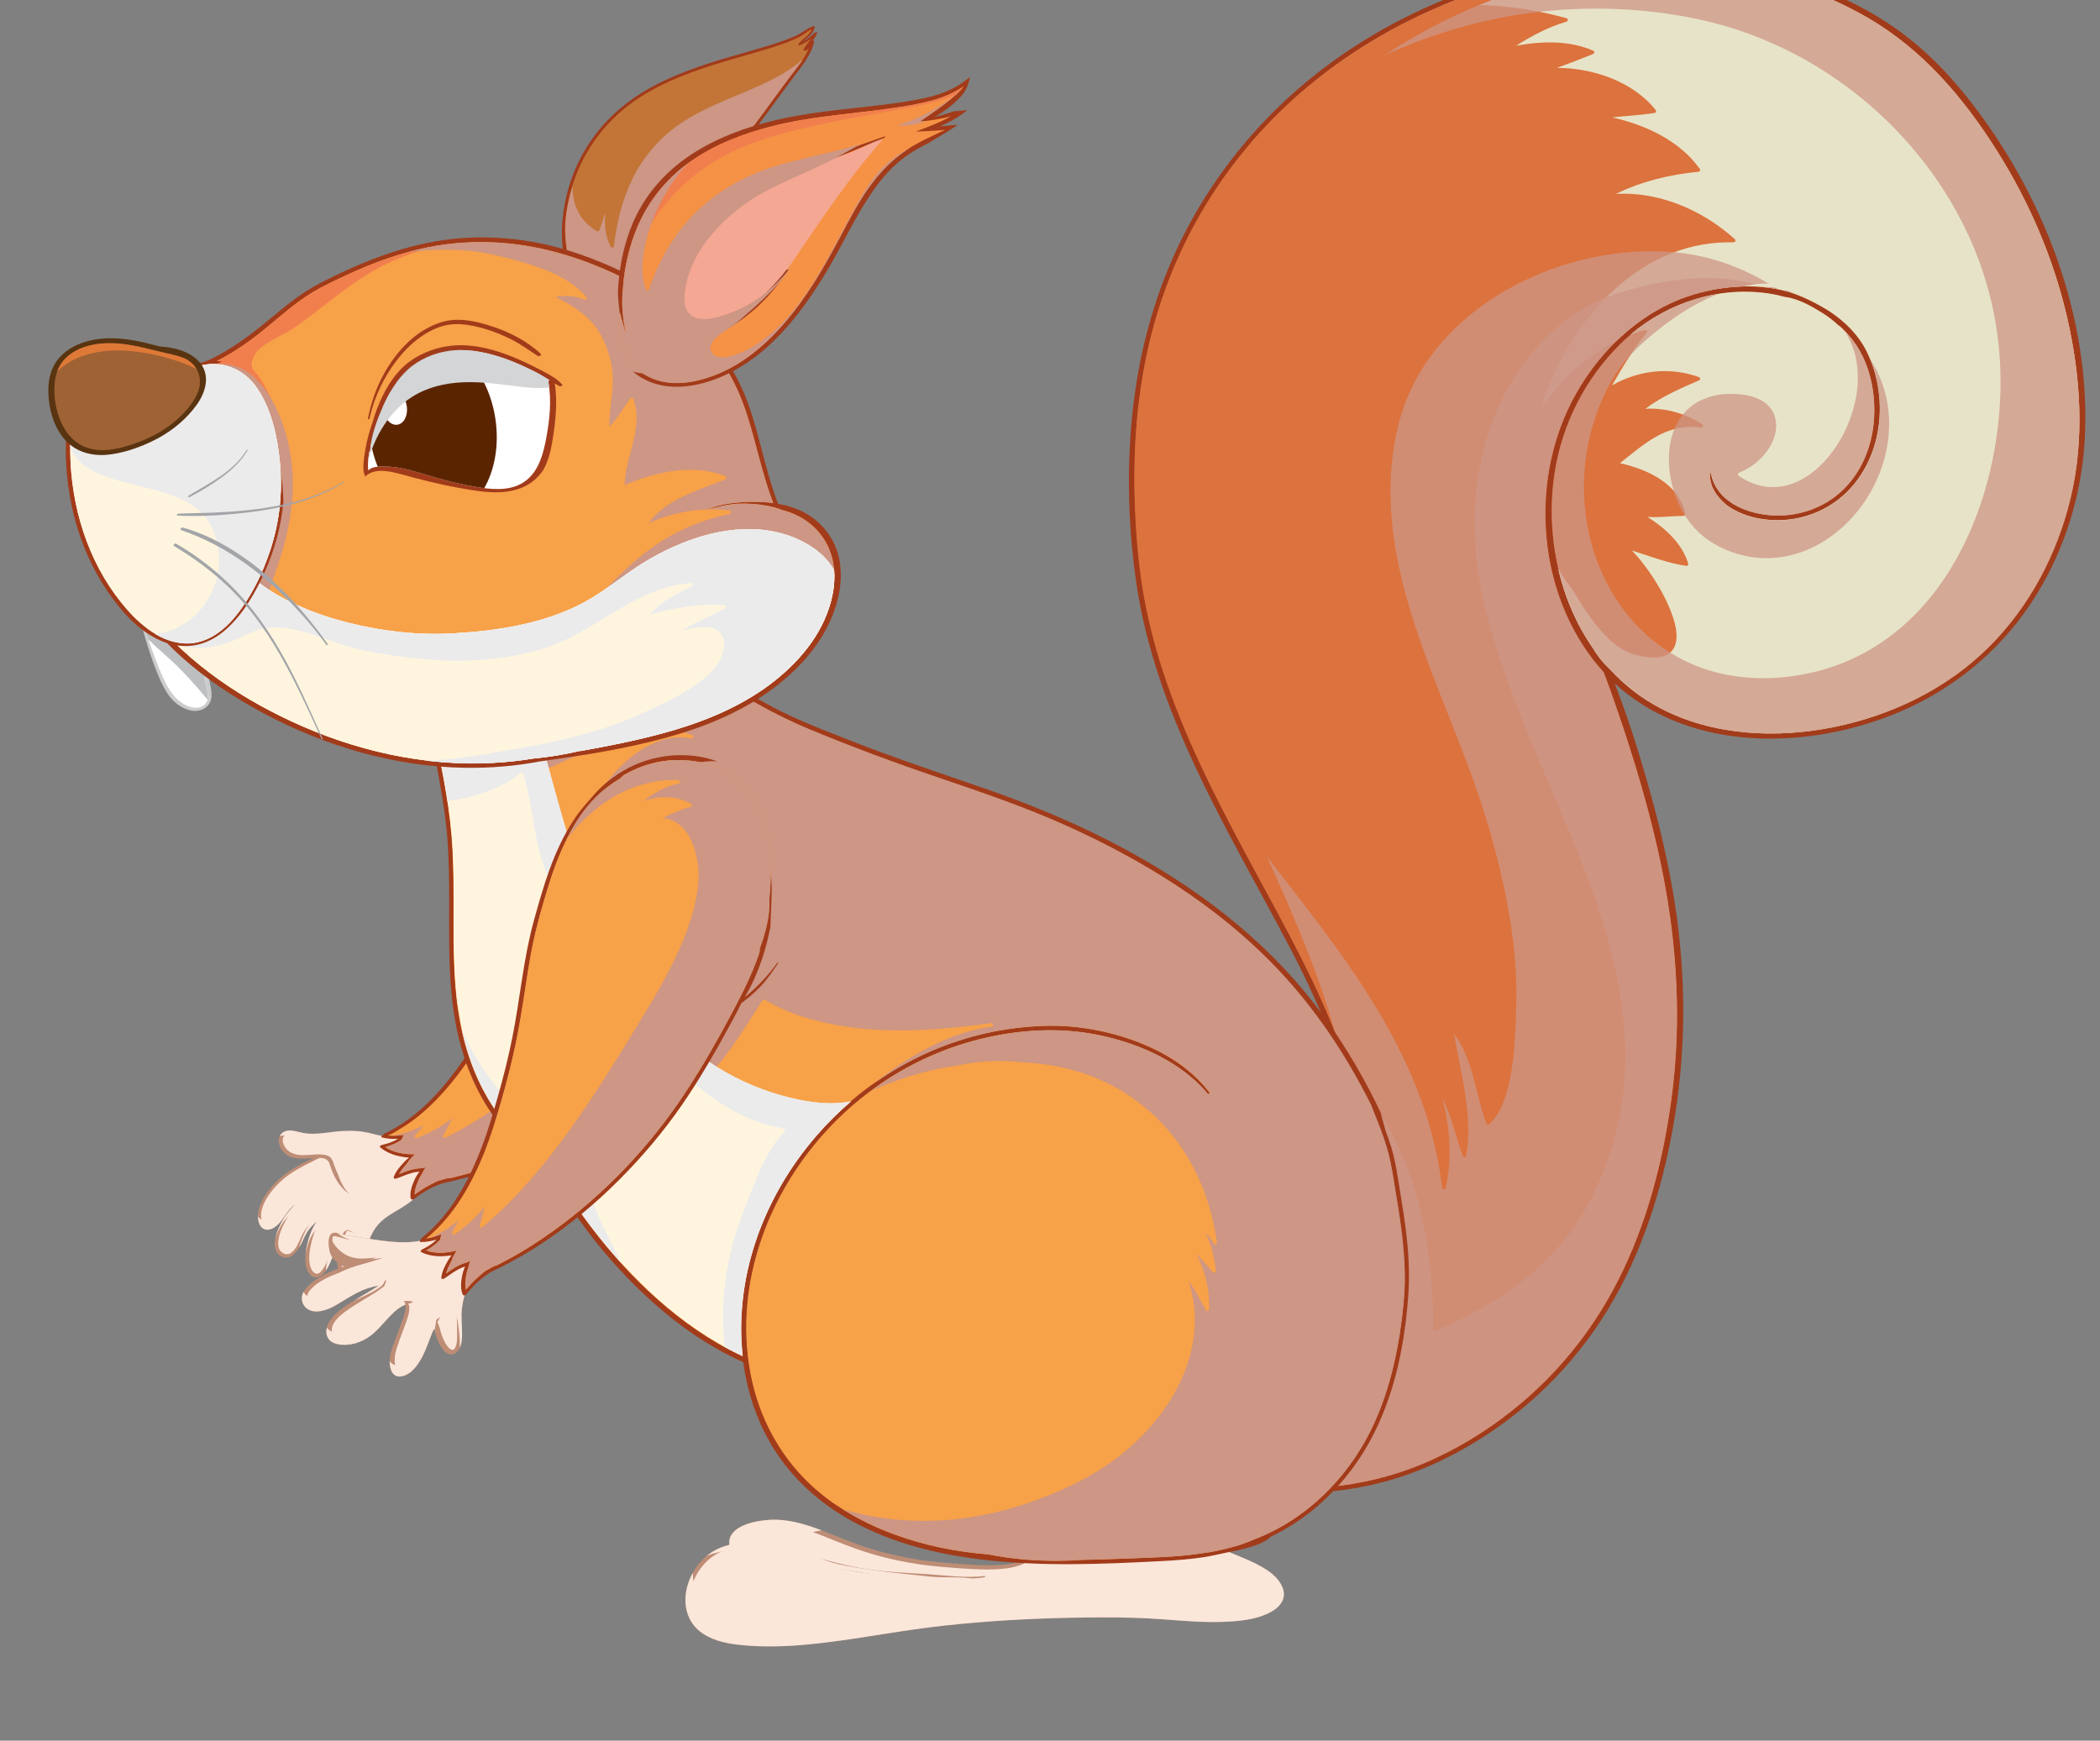 <?xml version="1.0" encoding="utf-8"?>
<!-- Generator: Adobe Illustrator 27.0.1, SVG Export Plug-In . SVG Version: 6.00 Build 0)  -->
<svg version="1.1" id="Layer_1" xmlns="http://www.w3.org/2000/svg" xmlns:xlink="http://www.w3.org/1999/xlink" x="0px" y="0px"
	 viewBox="0 0 307.4 254.85" style="enable-background:new 0 0 307.4 254.85;" xml:space="preserve">
<rect x="0" y="0" width="307.4" height="254.85" fill="#808080" stroke="none"/>
<style type="text/css">
	.st0{fill:#A23B1A;}
	.st1{fill:#DC723D;}
	.st2{fill:#E7E3C8;}
	.st3{fill:#CD9685;}
	.st4{opacity:0.75;fill:#CD9685;}
	.st5{fill:#BE8D75;}
	.st6{fill:#FBE6DA;}
	.st7{fill:#F7A149;}
	.st8{opacity:0.55;fill:#CD9685;}
	.st9{fill:#FFF5DE;}
	.st10{fill:#EBEBEC;}
	.st11{fill:#CBCCCE;}
	.st12{fill:#FFFFFF;}
	.st13{fill:#BCBEC0;}
	.st14{fill:#C27537;}
	.st15{fill:#F17F4E;}
	.st16{fill:#F59245;}
	.st17{fill:#F4A793;}
	.st18{clip-path:url(#SVGID_00000032630062875472133950000002834750367119654078_);}
	.st19{fill:#5B2400;}
	.st20{fill:#D3D5D6;}
	.st21{fill:#593410;}
	.st22{fill:#9F6234;}
	.st23{fill:#DF7938;}
	.st24{fill:#A3A5A8;}
</style>
<g>
	<g>
		<path class="st0" d="M287.66,13.88c-2.93-3.63-6.27-6.96-10.09-9.66c-3.78-2.68-7.99-4.76-12.34-6.35
			c-8.6-3.14-17.8-4.36-26.93-3.91c-17.43,0.86-34.73,7.42-48,18.81c-6.7,5.75-12.34,12.78-16.48,20.58
			c-4.07,7.66-6.6,16.05-7.75,24.64c-1.19,8.9-1.05,18.1,0.21,26.99c1.34,9.53,4.65,18.64,8.71,27.33
			c4.15,8.89,9.08,17.4,13.64,26.08c4.62,8.79,8.46,18,10.62,27.72c0.57,3.6,0.85,7.25,0.95,10.84c0.12,4.43-0.11,8.87-0.91,13.24
			c-0.85,4.71-2.56,9.15-4.18,13.64c-0.89,2.48-1.75,5.11-3.1,7.38c-1.2,2.02-2.88,3.73-3.93,5.84c-0.05,0.11-0.1,0.3,0.04,0.37
			c1.78,0.97,3.93,1.06,5.91,0.97c2.07-0.1,4.12-0.44,6.14-0.86c5.02-1.05,9.83-2.98,14.28-5.52c8.56-4.87,15.82-11.88,20.92-20.3
			c4.93-8.13,7.85-17.3,9.52-26.62c1.94-10.84,1.97-21.84,0.29-32.72c-0.85-5.47-2.09-10.88-3.58-16.21
			c-1.5-5.38-3.16-10.76-5.19-15.97c-0.02-0.05-0.04-0.11-0.07-0.16c10.89,10.07,28.2,9.86,41.49,4.29
			c7.81-3.27,14.49-8.64,19.24-15.66c4.79-7.09,7.56-15.5,8.08-24.02C306.23,46.47,298.95,27.89,287.66,13.88z"/>
		<path class="st1" d="M303.08,73.04c-1.95,8.07-5.95,15.69-11.83,21.58c-6.13,6.14-14.19,10.06-22.64,11.8
			c-8.46,1.74-17.82,1.33-25.58-2.76c-2.79-1.47-5.21-3.39-7.28-5.61c-0.99-0.93-1.87-1.97-2.53-3.14
			c-5.1-7.3-7.02-16.88-5.64-25.73c1.11-7.14,4.47-13.72,9.61-18.81c5.75-5.69,14.09-8.68,22.15-7.32c0.66,0.11,1.3,0.26,1.94,0.44
			c0.23,0.02,0.46,0.06,0.68,0.11c1.64,0.37,3.19,1.23,4.61,2.1c1,0.61,1.93,1.31,2.74,2.12c-0.05-0.07-0.11-0.15-0.16-0.22
			c0.93,0.82,1.77,1.74,2.48,2.78c2.25,3.29,3.03,7.66,2.65,11.58c-0.37,3.73-1.91,7.36-4.68,9.94c-2.76,2.57-6.53,3.81-10.27,3.55
			c-3.43-0.23-7.41-1.73-8.62-5.25c-0.12-0.36-0.22-0.74-0.3-1.11c-0.03,0.11-0.05,0.23-0.07,0.34c-0.02,0.42,0.02,0.84,0.13,1.25
			c0.36,1.36,1.31,2.48,2.39,3.35c1.37,0.98,3.04,1.61,4.64,1.9c3.94,0.72,8.02-0.15,11.28-2.52c3.26-2.37,5.31-6.01,6.07-9.93
			c0.78-4,0.24-8.33-1.57-11.99c-1.16-2.34-3.05-4.26-5.19-5.72c-1-0.68-2.06-1.25-3.14-1.78c-0.33-0.17-0.68-0.32-1.02-0.47
			c-0.02-0.01-0.03-0.01-0.05-0.02c-0.07-0.03-0.14-0.06-0.21-0.09c-4.74-2.03-10.62-1.77-15.47-0.37
			c-7.59,2.18-13.74,7.92-17.55,14.72c-6.62,11.81-5.8,27.83,2.44,38.67c0.53,0.69,1.08,1.35,1.65,1.97
			c0.78,1.99,1.48,4.01,2.17,6.03c0.9,2.61,1.74,5.24,2.55,7.89c1.57,5.19,2.95,10.44,3.99,15.76c2.08,10.66,2.7,21.58,1.29,32.37
			c-1.22,9.35-3.62,18.69-7.92,27.12c-4.35,8.53-10.68,15.81-18.57,21.26c-4.2,2.9-8.79,5.28-13.66,6.84
			c-2.14,0.69-4.34,1.2-6.55,1.58c-2.14,0.37-4.35,0.63-6.53,0.4c-0.9-0.09-1.81-0.29-2.62-0.69c0.92-1.75,2.3-3.23,3.4-4.87
			c1.31-1.95,2.13-4.22,2.95-6.41c0.86-2.3,1.64-4.64,2.5-6.95c0.83-2.25,1.52-4.54,2.02-6.88c0.91-4.21,1.31-8.54,1.31-12.88
			c0.05,0.96,0.09,1.92,0.1,2.88c0,0.16,0.26,0.07,0.26-0.06c0.03-4.54-0.37-9.04-1.14-13.49c-0.11-0.77-0.23-1.54-0.36-2.3
			c-0.58-3.39-1.39-6.82-2.74-10.01c-0.31-0.94-0.63-1.88-0.97-2.82c-3.27-8.97-7.95-17.28-12.48-25.66
			c-4.51-8.35-8.97-16.77-12.25-25.7c-1.59-4.34-2.9-8.78-3.79-13.31c-0.91-4.63-1.33-9.35-1.53-14.06
			c-0.35-8.6,0.28-17.28,2.44-25.63c2.14-8.31,5.79-16.18,10.79-23.15c10.18-14.21,25.5-24.02,42.33-28.42
			c17.03-4.45,36.29-3.59,51.76,5.41c7.99,4.65,13.97,11.69,18.84,19.43c4.74,7.53,8.26,15.72,10.27,24.39
			C304.58,55.12,305.18,64.35,303.08,73.04z"/>
		<path class="st2" d="M302.58,46.47c-2.01-8.68-5.53-16.86-10.27-24.39c-4.87-7.74-10.86-14.78-18.84-19.43
			c-15.47-9-34.73-9.86-51.76-5.41c-3.66,0.96-7.24,2.17-10.72,3.62c0.17-0.01,0.34-0.03,0.5-0.04c5.97-0.4,12.05,0.23,17.82,1.85
			c0.25,0.07,0.25,0.43,0,0.5c-2.63,0.77-5.08,2.06-7.39,3.53c3.77-0.69,7.77-0.82,11.33,0.73c0.23,0.1,0.12,0.41-0.06,0.48
			c-1.75,0.7-3.51,1.39-5.28,2.02c0.81,0.01,1.63,0.05,2.44,0.15c4.5,0.53,9.1,2.41,12,6.01c0.11,0.13,0.1,0.4-0.12,0.44
			c-2.07,0.34-4.16,0.42-6.24,0.66c4.9,1.08,9.93,3.44,12.85,7.57c0.13,0.18-0.05,0.38-0.23,0.39c-4.16,0.39-8.31,1.4-12.07,3.24
			c1.13-0.06,2.26-0.03,3.39,0.09c5.22,0.59,10.15,3.05,14.03,6.55c0.17,0.15,0.04,0.45-0.18,0.45c-3.08-0.08-6.14,0.45-9.01,1.56
			c-4.98,1.93-9.19,5.51-12.46,9.69c-3,3.85-5.27,8.28-6.71,12.94c0.6-0.81,1.22-1.61,1.87-2.38c2.57-3.04,5.65-5.7,9.21-7.45
			c3.24-3.13,7.13-5.56,11.49-6.82c4.86-1.4,10.73-1.66,15.47,0.37c0.07,0.03,0.14,0.06,0.21,0.09c0.02,0.01,0.03,0.01,0.05,0.02
			c0.35,0.15,0.69,0.31,1.02,0.47c1.08,0.53,2.14,1.11,3.14,1.78c2.14,1.46,4.04,3.38,5.19,5.72c1.81,3.66,2.35,7.99,1.57,11.99
			c-0.76,3.92-2.81,7.56-6.07,9.93c-3.25,2.37-7.33,3.24-11.28,2.52c-1.6-0.29-3.27-0.93-4.64-1.9c-1.08-0.87-2.04-1.99-2.39-3.35
			c-0.11-0.41-0.15-0.83-0.13-1.25c0.02-0.12,0.04-0.23,0.07-0.34c0.08,0.38,0.17,0.75,0.3,1.11c1.21,3.52,5.2,5.02,8.62,5.25
			c3.74,0.26,7.51-0.99,10.27-3.55c2.77-2.57,4.31-6.21,4.68-9.94c0.39-3.92-0.4-8.29-2.65-11.58c-0.71-1.03-1.55-1.95-2.48-2.78
			c0.05,0.07,0.11,0.15,0.16,0.22c-0.82-0.81-1.74-1.51-2.74-2.12c-1.42-0.87-2.97-1.73-4.61-2.1c-0.22-0.05-0.45-0.09-0.68-0.11
			c-0.64-0.18-1.28-0.33-1.94-0.44c-7.38-1.24-14.98,1.16-20.62,5.93c0.68-0.25,1.38-0.47,2.09-0.65c0.27-0.07,0.42,0.24,0.25,0.44
			c-1.96,2.36-3.53,5.01-5.05,7.67c3.87-2.22,8.43-2.74,12.69-1.22c0.19,0.07,0.29,0.38,0.06,0.48c-2.74,1.17-5.49,2.38-7.88,4.17
			c2.91-0.17,5.88,0.67,8.31,2.27c0.26,0.17,0.08,0.52-0.2,0.48c-2.35-0.37-4.6,0.21-6.65,1.39c-1.86,1.08-3.5,2.49-5.18,3.82
			c4.02,0.9,8.64,2.99,9.56,7.39c0.03,0.17-0.07,0.33-0.25,0.33c-1.77,0.01-3.52,0.27-5.28,0.15c2.58,1.64,5.08,3.87,5.96,6.84
			c0.06,0.21-0.13,0.35-0.32,0.32c-2.73-0.41-5.32-1.42-7.94-2.25c0.62,0.62,1.18,1.29,1.71,1.98c0.95,1.23,1.81,2.54,2.57,3.9
			c0.67,1.2,1.27,2.46,1.71,3.77c0.35,1.03,0.62,2.14,0.55,3.24c-0.06,0.88-0.39,1.73-1.14,2.24c-0.92,0.63-2.14,0.62-3.2,0.48
			c-1.63-0.21-3.12-0.71-4.44-1.71c-1.48-1.12-2.69-2.57-3.79-4.06c-0.87-1.19-1.66-2.44-2.38-3.72c-0.85-1.1-1.65-2.24-2.37-3.43
			c0.97,4.18,2.68,8.16,5.1,11.63c0.67,1.16,1.55,2.21,2.53,3.14c2.06,2.23,4.48,4.14,7.28,5.61c7.76,4.09,17.12,4.5,25.58,2.76
			c8.45-1.74,16.52-5.66,22.64-11.8c5.88-5.89,9.88-13.51,11.83-21.58C305.18,64.35,304.58,55.12,302.58,46.47z"/>
		<path class="st3" d="M258,42.03c0.75,0.07,1.48,0.17,2.21,0.32c-0.11-0.07-0.22-0.14-0.33-0.21
			C259.26,42.05,258.63,42.02,258,42.03z"/>
		<path class="st4" d="M239.43,112.3c-0.8-2.64-1.65-5.27-2.55-7.89c-0.69-2.02-1.38-4.04-2.17-6.03c-0.57-0.62-1.12-1.28-1.65-1.97
			c-8.25-10.84-9.07-26.85-2.44-38.67c3.81-6.8,9.96-12.54,17.55-14.72c2.14-0.62,4.48-1.01,6.83-1.08
			c0.03-0.01,0.05-0.01,0.08-0.02c1.25-0.28,2.55-0.44,3.83-0.39c-4.32-2.59-9.07-4.23-14.16-4.63c-5.09-0.4-10.25,0.23-15.14,1.69
			c-9.7,2.88-18.87,9.24-23.17,18.63c-2.53,5.52-3.18,11.89-2.79,17.89c0.43,6.53,2.19,12.89,4.35,19.04
			c2.15,6.13,4.71,12.11,6.98,18.19c2.37,6.36,4.3,12.9,5.58,19.58c0.68,3.55,1.16,7.14,1.34,10.74c0.14,2.75,0.05,5.5-0.09,8.25
			c-0.13,2.58-0.34,5.18-0.92,7.7c-0.49,2.15-1.26,4.42-2.88,5.98c-0.15,0.15-0.37,0.07-0.44-0.12c-1.63-4.35-1.9-9.34-4.73-13.15
			c0.97,5.91,2.81,11.88,1.78,17.89c-0.05,0.28-0.42,0.22-0.5,0c-1.04-2.8-1.65-5.8-3-8.47c1.13,4.27,1.47,8.94,0.49,13.21
			c-0.07,0.31-0.48,0.2-0.51-0.07c-0.11-0.91-0.24-1.81-0.39-2.72c-1.15-6.77-3.58-13.25-6.8-19.3
			c-3.19-5.99-7.09-11.57-11.16-16.98c-4.1-5.45-8.39-10.75-12.43-16.24c-1.48-2.01-2.92-4.04-4.31-6.12
			c2.4,5.07,5.04,10.03,7.7,14.97c4.52,8.37,9.21,16.69,12.48,25.66c0.34,0.93,0.66,1.87,0.97,2.82c1.34,3.19,2.15,6.62,2.74,10.01
			c0.13,0.76,0.25,1.53,0.36,2.3c0.77,4.44,1.17,8.95,1.14,13.49c0,0.13-0.26,0.22-0.26,0.06c-0.01-0.96-0.05-1.92-0.1-2.88
			c0,4.34-0.41,8.67-1.31,12.88c-0.51,2.34-1.19,4.63-2.02,6.88c-0.85,2.31-1.63,4.64-2.5,6.95c-0.82,2.18-1.64,4.46-2.95,6.41
			c-1.1,1.64-2.48,3.11-3.4,4.87c0.82,0.4,1.72,0.59,2.62,0.69c2.17,0.23,4.38-0.04,6.53-0.4c2.22-0.38,4.41-0.89,6.55-1.58
			c4.87-1.56,9.46-3.94,13.66-6.84c7.89-5.44,14.22-12.72,18.57-21.26c4.3-8.43,6.7-17.77,7.92-27.12
			c1.41-10.79,0.8-21.71-1.29-32.37C242.38,122.74,241,117.49,239.43,112.3z"/>
		<path class="st4" d="M256.46,41.49c-6.52-1.64-13.73-0.48-20.02,1.58c-5.83,1.91-10.83,6.21-14.2,11.26
			c-3.35,5.01-5.31,10.87-6.07,16.83c-0.8,6.29-0.11,12.48,1.43,18.6c3.27,12.98,9.5,24.95,14.27,37.4
			c4.58,11.95,7.85,24.81,4.93,37.58c-1.52,6.64-4.45,13.26-9.09,18.31c-4.79,5.22-11.03,9.01-17.51,11.76
			c-0.18,0.07-0.39-0.01-0.39-0.23c-0.01-4.62-0.32-9.24-1.14-13.79c-1.33-7.41-4.02-14.64-8.63-20.64
			c-0.73-0.95-1.52-1.86-2.33-2.73c1.02,2.77,1.68,5.69,2.18,8.58c0.13,0.76,0.25,1.53,0.36,2.3c0.77,4.44,1.17,8.95,1.14,13.49
			c0,0.13-0.26,0.22-0.26,0.06c-0.01-0.96-0.05-1.92-0.1-2.88c0,4.34-0.41,8.67-1.31,12.88c-0.51,2.34-1.19,4.63-2.02,6.88
			c-0.85,2.31-1.63,4.64-2.5,6.95c-0.82,2.18-1.64,4.46-2.95,6.41c-1.1,1.64-2.48,3.11-3.4,4.87c0.82,0.4,1.72,0.59,2.62,0.69
			c2.17,0.23,4.38-0.04,6.53-0.4c2.22-0.38,4.41-0.89,6.55-1.58c4.87-1.56,9.46-3.94,13.66-6.84c7.89-5.44,14.22-12.72,18.57-21.26
			c4.3-8.43,6.7-17.77,7.92-27.12c1.41-10.79,0.8-21.71-1.29-32.37c-1.04-5.32-2.42-10.58-3.99-15.76c-0.8-2.64-1.65-5.27-2.55-7.89
			c-0.69-2.02-1.38-4.04-2.17-6.03c-0.57-0.62-1.12-1.28-1.65-1.97c-8.25-10.84-9.07-26.85-2.44-38.67
			c3.81-6.8,9.96-12.54,17.55-14.72c2.14-0.62,4.48-1.01,6.83-1.08c0.03-0.01,0.05-0.01,0.08-0.02c0.6-0.13,1.22-0.24,1.84-0.31
			C256.77,41.57,256.61,41.53,256.46,41.49z"/>
		<path class="st4" d="M254.58,69.21c0.72-0.29,1.4-0.68,2.03-1.13c2.04-1.47,3.85-4.12,3.28-6.75c-0.69-3.15-4.35-3.76-7.07-3.65
			c-2.78,0.11-5.42,1.28-6.96,3.67c-1.44,2.24-1.77,5.03-1.47,7.63c0.32,2.78,1.4,5.55,3.15,7.74c2.16,2.7,5.46,4.3,8.84,4.83
			c3.66,0.57,7.39-0.33,10.52-2.26c3.19-1.96,5.75-4.88,7.43-8.21c1.72-3.4,2.52-7.29,2.09-11.09c-0.3-2.62-1.21-5.2-2.66-7.41
			c1.41,3.42,1.79,7.3,1.09,10.91c-0.76,3.92-2.81,7.56-6.07,9.93c-3.25,2.37-7.33,3.24-11.28,2.52c-1.6-0.29-3.27-0.93-4.64-1.9
			c-1.08-0.87-2.04-1.99-2.39-3.35c-0.11-0.41-0.15-0.83-0.13-1.25c0.02-0.12,0.04-0.23,0.07-0.34c0.08,0.38,0.17,0.75,0.3,1.11
			c1.21,3.52,5.2,5.02,8.62,5.25c3.74,0.26,7.51-0.99,10.27-3.55c2.77-2.57,4.31-6.21,4.68-9.94c0.39-3.92-0.4-8.29-2.65-11.58
			c-0.3-0.43-0.62-0.84-0.96-1.23c-0.15-0.12-0.29-0.24-0.45-0.35c0.87,1.4,1.41,3,1.62,4.65c0.33,2.55-0.07,5.18-0.92,7.59
			c-0.85,2.41-2.16,4.68-3.9,6.55c-1.56,1.67-3.55,3.06-5.81,3.54c-2.35,0.5-4.71-0.1-6.67-1.46
			C254.32,69.55,254.37,69.29,254.58,69.21z"/>
		<path class="st4" d="M302.58,46.47c-2.01-8.68-5.53-16.86-10.27-24.39c-4.87-7.74-10.86-14.78-18.84-19.43
			c-15.47-9-34.73-9.86-51.76-5.41c-15.01,3.92-28.8,12.15-38.84,23.96c0.97-0.9,1.95-1.78,2.97-2.63
			c5.04-4.19,10.65-7.64,16.6-10.37c7.37-3.39,15.24-5.65,23.31-6.51c7.93-0.85,16.15-0.44,23.92,1.37
			c6.17,1.44,12.09,3.98,17.42,7.4c5.34,3.42,10.12,7.71,14.06,12.67c3.92,4.92,7.02,10.49,9.03,16.45
			c2.01,5.94,2.87,12.2,2.62,18.47c-0.24,5.79-1.32,11.58-3.33,17.03c-1.94,5.26-4.75,10.24-8.6,14.33c-3.82,4.06-8.63,7.11-14,8.64
			c-5.46,1.56-11.51,1.75-16.95,0.02c-4.76-1.52-8.93-4.5-11.99-8.44c-3.04-3.92-4.97-8.66-5.71-13.56
			c-0.78-5.15-0.29-10.47,1.45-15.38c0.84-2.36,1.93-4.75,3.42-6.79c1.27-1.74,2.84-3.27,4.47-4.66c2.93-2.49,6.3-4.76,9.94-6.2
			c-5.36,0.87-10.43,3.48-14.31,7.33c-5.14,5.09-8.5,11.67-9.61,18.81c-1.38,8.84,0.54,18.43,5.64,25.73
			c0.67,1.16,1.55,2.21,2.53,3.14c2.06,2.23,4.48,4.14,7.28,5.61c7.76,4.09,17.12,4.5,25.58,2.76c8.45-1.74,16.52-5.66,22.64-11.8
			c5.88-5.89,9.88-13.51,11.83-21.58C305.18,64.35,304.58,55.12,302.58,46.47z"/>
		<path class="st3" d="M262.73,43.04c-0.47-0.25-0.96-0.45-1.48-0.6c0,0-0.01,0-0.01,0c0.12,0.08,0.24,0.16,0.36,0.25
			C261.98,42.79,262.35,42.91,262.73,43.04z"/>
		<path class="st1" d="M195.31,150.7c-3.02-10.52-7.67-20.48-12.19-30.42c-4.48-9.85-8.97-19.8-11.75-30.29
			c-2.68-10.11-3.35-20.54-1.72-30.89c1.56-9.9,5.16-19.45,10.49-27.93c5.22-8.31,12.07-15.56,20.01-21.32
			c8.14-5.91,17.42-10.22,27.18-12.66c6.01-1.5,12.24-2.3,18.47-2.46c-8.12-0.44-16.34,0.48-24.1,2.51
			c-16.83,4.4-32.15,14.21-42.33,28.42c-5,6.98-8.65,14.84-10.79,23.15c-2.15,8.35-2.79,17.03-2.44,25.63
			c0.19,4.71,0.62,9.43,1.53,14.06c0.89,4.53,2.19,8.98,3.79,13.31c3.28,8.93,7.74,17.35,12.25,25.7
			c4.21,7.8,8.56,15.55,11.78,23.82C195.43,151.12,195.37,150.91,195.31,150.7z"/>
		<path class="st1" d="M197.8,51.07c-1.36,2.3-2.53,4.76-3.31,7.32c-0.94,3.07-1.43,6.25-1.52,9.45c-0.17,6.32,1.23,12.56,3.2,18.52
			c1.58,4.8,3.55,9.46,5.53,14.12c-0.56-2.17-1.05-4.36-1.48-6.56c-0.57-2.94-1.04-5.91-1.37-8.89c-0.34-3.03-0.56-6.07-0.63-9.11
			c-0.07-3.03,0.02-6.07,0.28-9.09c0.26-2.95,0.69-5.9,1.35-8.79c0.64-2.83,1.49-5.61,2.6-8.29c1.08-2.6,2.39-5.09,3.98-7.42
			c1.12-1.63,2.37-3.18,3.75-4.6c-0.65,0.47-1.29,0.95-1.92,1.45C204.12,42.49,200.51,46.5,197.8,51.07z"/>
	</g>
	<g>
		<path class="st5" d="M60.12,167.18c-1.02-0.7-2.23-0.83-3.42-0.7c-0.79-0.18-1.59-0.31-2.36-0.53c-1.34-0.37-2.76-0.43-4.15-0.36
			c-1.53,0.08-3.04,0.42-4.58,0.4c-0.57-0.01-1.1-0.07-1.65-0.21c-0.49-0.12-0.99-0.25-1.5-0.27c-0.93-0.02-1.68,0.55-1.66,1.54
			c0.02,0.93,0.7,1.84,1.52,2.23c1.05,0.5,2.26,0.34,3.38,0.27c0.07,0,0.15-0.01,0.22-0.02c-0.27,0.12-0.53,0.26-0.78,0.38
			c-0.89,0.42-1.76,0.88-2.59,1.42c-1.36,0.89-2.58,2.03-3.51,3.36c-0.83,1.18-1.58,2.76-1.16,4.24c0.15,0.54,0.53,1.03,1.12,1.09
			c0.62,0.07,1.21-0.31,1.65-0.72c0.76-0.71,1.19-1.69,1.92-2.43c0.18-0.19,0.38-0.36,0.59-0.52c-0.03,0.03-0.05,0.06-0.08,0.09
			c-0.59,0.62-1.15,1.26-1.59,2c-0.57,0.97-1.08,2.06-1.24,3.19c-0.15,1.05,0.18,2.28,1.39,2.48c1.17,0.19,1.96-1.09,2.42-1.96
			c0.32-0.6,0.56-1.23,0.92-1.8c0.37-0.58,0.84-1.05,1.34-1.49c-0.13,0.2-0.25,0.4-0.35,0.59c-0.34,0.61-0.6,1.26-0.79,1.93
			c-0.36,1.21-0.62,2.6-0.42,3.86c0.15,0.89,0.82,2.16,1.91,1.7c0.87-0.37,1.37-1.44,1.73-2.25c0.32-0.71,0.56-1.44,0.87-2.16
			c0.15-0.35,0.31-0.69,0.5-1.01c-0.23,0.73-0.34,1.51-0.39,2.25c-0.07,0.89-0.06,1.93,0.36,2.74c0.49,0.92,1.55,0.91,2.22,0.18
			c0.75-0.83,0.99-2.04,1.34-3.07c0.51-1.51,1.01-3.18,2.1-4.39c0.94-1.04,2.18-1.67,3.36-2.39c1.04-0.64,2.07-1.38,2.79-2.39
			c0.75-1.05,1-2.31,0.76-3.58C62.06,169.48,61.32,168.01,60.12,167.18z"/>
		<path class="st6" d="M44.2,180.88c-0.43,0.87-0.8,2.01-1.64,2.58c-0.44,0.3-0.98,0.18-1.37-0.16c-0.37-0.33-0.48-0.83-0.47-1.31
			c0.02-1.04,0.47-2.09,0.94-3c0.35-0.68,0.78-1.31,1.27-1.89c0.27-0.32,0.57-0.63,0.84-0.96c0.1-0.12,0.19-0.24,0.28-0.36
			c0.34-0.23,0.69-0.46,1-0.73c0.53,1.09,1.27,2.08,2.19,2.9c-0.02,0.01-0.04,0.03-0.06,0.04c-0.02-0.12-0.13-0.19-0.31-0.08
			C45.75,178.63,44.79,179.68,44.2,180.88z"/>
		<path class="st6" d="M48.39,183.44c-0.33,0.86-0.66,1.77-1.23,2.51c-0.2,0.26-0.5,0.61-0.87,0.53c-0.49-0.11-0.77-0.71-0.89-1.14
			c-0.29-1.11-0.06-2.38,0.19-3.47c0.16-0.68,0.39-1.35,0.68-1.99c0.3-0.66,0.74-1.2,1.11-1.81c0.08,0.07,0.16,0.14,0.24,0.21
			c0.82,0.66,1.78,1.3,2.81,1.75C49.39,180.86,48.86,182.23,48.39,183.44z"/>
		<path class="st6" d="M61.39,173.81c-0.55,1.01-1.51,1.74-2.45,2.35c-1,0.64-2.07,1.17-3,1.93c-0.96,0.78-1.68,1.75-2.17,2.88
			c-0.54,1.25-0.96,2.55-1.39,3.84c-0.2,0.61-0.72,2.3-1.67,1.78c-0.78-0.43-0.76-1.84-0.75-2.6c0.01-0.64,0.09-1.28,0.22-1.91
			c0.13-0.65,0.3-1.34,0.61-1.93c0.4,0.15,0.8,0.27,1.21,0.35c-0.59-0.17-1.16-0.45-1.68-0.76c-0.86-0.51-1.65-1.13-2.38-1.81
			c-0.42-0.39-0.81-0.81-1.17-1.25c-0.56-0.62-1.05-1.32-1.46-2.05c-0.28-0.39-0.56-0.78-0.83-1.17c0.11,0.41,0.25,0.81,0.41,1.2
			c-0.63,0.46-1.3,0.85-1.92,1.32c-0.64,0.49-1.12,1.08-1.57,1.74c-0.43,0.63-0.86,1.4-1.58,1.74c-0.53,0.25-1.07,0.1-1.35-0.42
			c-0.67-1.26,0.1-2.9,0.81-3.97c0.79-1.18,1.82-2.22,2.98-3.05c0.81-0.58,1.68-1.07,2.56-1.52c0.4-0.21,0.81-0.4,1.22-0.61
			c0.24-0.12,0.5-0.27,0.77-0.37c0.59,0.02,1.16,0.18,1.39,0.75c0.2,0.52,0.35,1.06,0.58,1.57c0.25,0.57,0.56,1.12,0.94,1.62
			c0.39,0.52,0.85,0.96,1.38,1.31c-0.39-0.4-0.73-0.85-0.99-1.35c-0.27-0.51-0.49-1.05-0.68-1.6c-0.2-0.4-0.37-0.83-0.52-1.26
			c-0.23-0.69-0.4-1.26-1.18-1.44c-1.02-0.24-2.1-0.02-3.13,0c-1.05,0.02-2.15-0.16-2.8-1.07c-0.27-0.39-0.5-0.93-0.39-1.41
			c0.12-0.5,0.54-0.55,0.99-0.52c0.97,0.07,1.86,0.43,2.84,0.46c1.37,0.04,2.72-0.21,4.08-0.34c1.52-0.15,3.04-0.11,4.54,0.2
			c0.53,0.11,1.06,0.23,1.59,0.33c-0.02,0.04-0.04,0.07-0.04,0.11c0.34-0.01,0.68-0.02,1.03-0.02c0.48-0.08,0.97-0.13,1.45-0.07
			c0.46,0.06,0.87,0.23,1.23,0.48c0.1,0.05,0.21,0.1,0.31,0.17c1.04,0.64,1.75,1.78,2.13,2.92
			C61.93,171.48,61.98,172.74,61.39,173.81z"/>
		<path class="st6" d="M49.55,178.7c-0.78-0.56-1.47-1.22-2.12-1.93c-0.67-0.73-1.3-1.5-1.81-2.35c-0.43-0.72-0.56-1.53-0.81-2.31
			c-0.29,0.77-0.23,1.74-1.09,2.11c-0.29,0.12-0.57,0.2-0.82,0.39c-0.25,0.19-0.48,0.4-0.7,0.62c-0.38,0.39-0.69,0.78-0.98,1.24
			c-0.46,0.75-0.96,1.7-1.83,2.06c-0.62,0.25-1.29,0.11-1.63-0.42c0,0.28,0.04,0.56,0.12,0.84c0.15,0.54,0.53,1.03,1.12,1.09
			c0.62,0.07,1.21-0.31,1.65-0.72c0.76-0.71,1.19-1.69,1.92-2.43c0.18-0.19,0.38-0.36,0.59-0.52c-0.03,0.03-0.05,0.06-0.08,0.09
			c-0.59,0.62-1.15,1.26-1.59,2c-0.52,0.89-0.99,1.88-1.19,2.9c0.24-0.77,0.57-1.52,1.01-2.19c0.6-0.92,1.49-1.77,2.55-2.11
			c0.46-0.14,0.96-0.16,1.35,0.16c0.44,0.35,0.5,0.91,0.34,1.42c-0.17,0.55-0.54,1-0.79,1.51c-0.21,0.43-0.4,0.88-0.58,1.32
			c-0.15,0.38-0.3,0.78-0.4,1.18c0.1-0.17,0.2-0.34,0.28-0.49c0.32-0.6,0.56-1.23,0.92-1.8c0.37-0.58,0.84-1.05,1.34-1.49
			c-0.13,0.2-0.25,0.4-0.35,0.59c-0.34,0.61-0.6,1.26-0.79,1.93c-0.2,0.67-0.36,1.39-0.44,2.12c0.02-0.13,0.05-0.26,0.08-0.38
			c0.22-0.96,0.55-1.96,1.15-2.75c0.46-0.62,1.19-1.1,1.96-0.71c1.3,0.66,0.7,2.18,0.38,3.25c-0.22,0.73-0.38,1.5-0.51,2.25
			c-0.05,0.28-0.08,0.57-0.1,0.86c0.3-0.43,0.52-0.91,0.71-1.33c0.32-0.71,0.56-1.44,0.87-2.16c0.15-0.35,0.31-0.69,0.5-1.01
			c-0.01,0.02-0.01,0.04-0.02,0.06c0.2-0.44,0.35-0.96,0.7-1.3c0.18-0.18,0.41-0.26,0.67-0.27c0.15-0.01,0.29,0.01,0.43-0.01
			C50.89,179.58,50.2,179.16,49.55,178.7z"/>
		<path class="st6" d="M60.12,167.18c-1.02-0.7-2.23-0.83-3.42-0.7c-0.79-0.18-1.59-0.31-2.36-0.53c-1.34-0.37-2.76-0.43-4.15-0.36
			c-1.53,0.08-3.04,0.42-4.58,0.4c-0.57-0.01-1.1-0.07-1.65-0.21c-0.49-0.12-0.99-0.25-1.5-0.27c-0.67-0.02-1.24,0.28-1.5,0.81
			c0,0.01,0,0.02,0,0.03c0.41-0.14,0.85-0.15,1.3-0.06c0.85,0.18,1.62,0.59,2.45,0.81c0.81,0.22,1.65,0.29,2.48,0.33
			c1.45,0.07,2.91,0.01,4.34,0.29c1.31,0.26,2.51,0.83,3.54,1.69c1.82,1.51,3.61,4.12,2.18,6.47c-0.61,1.01-1.62,1.71-2.49,2.49
			c-0.44,0.39-0.86,0.8-1.18,1.28c-0.42,0.62-0.6,1.36-0.69,2.1c-0.16,1.3-0.13,2.59-0.54,3.84c-0.13,0.39-0.31,0.88-0.58,1.28
			c0.07-0.06,0.14-0.12,0.2-0.19c0.75-0.83,0.99-2.04,1.34-3.07c0.51-1.51,1.01-3.18,2.1-4.39c0.94-1.04,2.18-1.67,3.36-2.39
			c1.04-0.64,2.07-1.38,2.79-2.39c0.75-1.05,1-2.31,0.76-3.58C62.06,169.48,61.32,168.01,60.12,167.18z"/>
		<g>
			<path class="st0" d="M116.19,139.04c-1.04,0.93-2.22,1.73-3.4,2.47c-0.57,0.36-1.16,0.68-1.76,0.98c-0.21,0.1-0.42,0.2-0.63,0.29
				c1.46-1.45,2.7-3.14,3.79-4.87c0.87-1.37,1.62-2.81,2.29-4.29c0.5-1.95,1.15-3.87,1.58-5.85c0.89-4.12,0.46-8.7-1.5-12.47
				c-0.92-1.76-2.2-3.38-3.86-4.5c-1.55-1.03-3.33-1.58-5.11-2.07c-0.24-0.07-0.27-0.44-0.01-0.5c2.29-0.61,4.71-0.62,6.93,0.01
				c-2.99-1.98-6.74-2.8-10.28-2.49c-2.34,0.21-4.68,0.94-6.74,2.06c-1,0.54-1.92,1.22-2.85,1.88c-0.89,0.61-1.73,1.29-2.52,2.04
				c-3.91,3.68-6.57,8.38-9.14,13.03c-2.79,5.07-4.6,10.6-7.03,15.84c-1.24,2.68-2.61,5.3-4.06,7.87c-1.27,2.27-2.57,4.53-4.04,6.68
				c-2.67,3.89-5.94,7.64-10.06,10.03c-0.49,0.29-0.99,0.55-1.51,0.78c-0.12,0.05-0.18,0.14-0.19,0.22
				c-0.06,0.02-0.11,0.05-0.17,0.08c-0.11,0.07-0.14,0.23,0.01,0.27c0.72,0.19,1.56,0.26,2.34,0.19c-0.7,0.47-1.61,0.74-2.38,0.91
				c-0.12,0.03-0.4,0.22-0.23,0.36c0.82,0.69,1.84,1.09,2.88,1.31c0.43,0.09,0.88,0.15,1.33,0.19c-0.29,0.21-0.55,0.47-0.71,0.65
				c-0.59,0.61-1.23,1.37-1.52,2.18c-0.08,0.24,0.23,0.28,0.39,0.23c0.79-0.28,1.55-0.64,2.36-0.85c0.33-0.09,0.68-0.12,1.02-0.16
				c-0.3,0.35-0.54,0.78-0.72,1.17c-0.37,0.79-0.74,1.84-0.57,2.72c0.04,0.22,0.32,0.25,0.48,0.12c0.77-0.59,1.57-1.13,2.43-1.57
				c0.57-0.3,1.17-0.53,1.78-0.75c0.6-0.12,1.18-0.26,1.76-0.4c2.33-0.55,4.62-1.23,6.87-2.06c4.47-1.65,8.74-3.78,12.8-6.26
				c4.08-2.49,7.95-5.32,11.51-8.5c3.58-3.2,6.87-6.7,10.07-10.28c0.66-0.74,1.31-1.49,1.95-2.24c0.18-0.05,0.35-0.14,0.5-0.21
				c0.33-0.14,0.65-0.3,0.97-0.46c0.63-0.32,1.24-0.67,1.83-1.06c1.19-0.78,2.23-1.72,3.27-2.69
				C116.41,139.03,116.26,138.98,116.19,139.04z"/>
			<path class="st7" d="M108.25,144.37c-3.09,3.5-6.3,6.93-9.71,10.11c-6.81,6.35-14.81,11.55-23.44,15.06
				c-2.49,1.01-5.03,1.89-7.63,2.56c-0.54,0.14-1.09,0.28-1.65,0.41c-0.04-0.02-0.1-0.03-0.18-0.02c-0.4,0.07-0.8,0.19-1.19,0.32
				c-0.09,0.02-0.19,0.04-0.28,0.06c-0.36,0.16-0.71,0.33-1.06,0.51c-0.08,0.04-0.16,0.08-0.24,0.13c-0.05,0.02-0.09,0.05-0.14,0.07
				c0,0,0,0,0.01,0c-0.72,0.39-1.4,0.84-2.05,1.31c0.01-0.62,0.22-1.27,0.45-1.82c0.14-0.33,0.34-0.8,0.62-1.17
				c0.15-0.35,0.34-0.67,0.55-0.99c-0.04,0.01-0.08,0.03-0.12,0.04c-0.29,0.07-0.6,0.09-0.9,0.12c-0.4,0.04-0.79,0.11-1.18,0.22
				c-0.58,0.16-1.13,0.39-1.69,0.61c0.25-0.47,0.6-0.91,0.93-1.29c0.1-0.12,0.25-0.31,0.43-0.5c0-0.05,0.01-0.1,0.05-0.14
				c0.27-0.35,0.59-0.66,0.91-0.97c-1.5,0.02-3.11-0.21-4.33-1.06c0.82-0.23,1.61-0.56,2.32-1.03c0.14-0.24,0.26-0.49,0.38-0.74
				c-0.02,0-0.05,0-0.07,0c-0.5,0.07-0.99,0.12-1.49,0.12c-0.26,0-0.52-0.01-0.78-0.02c4.14-1.92,7.49-5.28,10.24-8.85
				c1.46-1.91,2.74-3.93,3.96-6c1.48-2.53,2.91-5.09,4.23-7.7c1.29-2.56,2.45-5.18,3.55-7.84c1.1-2.68,2.17-5.39,3.41-8.01
				c1.18-2.51,2.56-4.93,3.97-7.32c1.35-2.29,2.82-4.5,4.54-6.53c1.58-1.85,3.35-3.51,5.43-4.78c1.29-0.79,2.67-1.38,4.11-1.84
				c0.2-0.12,0.4-0.24,0.61-0.34c0.73-0.21,1.47-0.38,2.23-0.51c3.94-0.65,8.29,0.32,11.5,2.71c3.21,2.38,4.6,6.18,4.68,10.08
				c0.07,3.55-0.78,7.08-1.97,10.42c-0.14,0.73-0.34,1.44-0.61,2.13c-0.6,1.55-1.41,3-2.34,4.38c-0.05,0.1-0.1,0.2-0.15,0.3
				c-0.03,0.07-0.03,0.12,0.01,0.15c-0.11,0.2-0.22,0.4-0.34,0.6C112.17,139.83,110.21,142.16,108.25,144.37z"/>
			<path class="st7" d="M60.75,164.37c2.18-1.36,4.04-3.22,5.71-5.15c4.32-5,7.58-10.85,10.46-16.77
				c3.54-7.25,6.51-14.83,10.59-21.81c2.98-5.1,7.48-9.45,12.89-11.9c2.61-1.18,5.42-1.91,8.28-2.05c-1.87-0.39-3.82-0.45-5.67-0.14
				c-0.75,0.12-1.5,0.3-2.23,0.51c-0.21,0.11-0.41,0.22-0.61,0.34c-1.43,0.46-2.81,1.05-4.11,1.84c-2.08,1.27-3.85,2.93-5.43,4.78
				c-1.73,2.02-3.2,4.24-4.54,6.53c-1.41,2.39-2.79,4.81-3.97,7.32c-1.24,2.62-2.3,5.33-3.41,8.01c-1.09,2.65-2.25,5.27-3.55,7.84
				c-1.32,2.62-2.74,5.18-4.23,7.7c-1.22,2.07-2.49,4.09-3.96,6c-2.48,3.23-5.45,6.27-9.05,8.25
				C58.93,165.38,59.88,164.92,60.75,164.37z"/>
			<path class="st3" d="M119.2,119.34c-0.07-3.9-1.47-7.7-4.68-10.08c-3.22-2.39-7.56-3.35-11.5-2.71c-0.75,0.12-1.5,0.3-2.23,0.51
				c-0.21,0.11-0.41,0.22-0.61,0.34c-1.43,0.46-2.81,1.05-4.11,1.84c-2.08,1.27-3.85,2.93-5.43,4.78c-0.04,0.05-0.09,0.11-0.13,0.16
				c2.12-1.72,4.51-3.13,7.08-4.06c3.47-1.25,7.26-1.53,10.82-0.51c0.27,0.08,0.25,0.53-0.05,0.52c-1.91-0.08-3.84,0.46-5.58,1.29
				c2.38-0.25,4.78,0.35,6.62,2.01c0.16,0.15,0.05,0.45-0.17,0.45c-1.48-0.01-2.91,0.28-4.34,0.61c0.04,0.01,0.07,0.02,0.11,0.03
				c3.31,1.21,3.67,5.39,3.22,8.38c-0.3,1.98-1.11,3.84-2.05,5.6c-1.29,2.44-2.92,4.69-4.67,6.81c-1.78,2.16-3.72,4.19-5.68,6.18
				c-1.85,1.87-3.71,3.73-5.58,5.58c-3.81,3.76-7.72,7.44-11.89,10.81c-4.08,3.3-8.41,6.34-13.11,8.68
				c-0.22,0.11-0.51-0.11-0.37-0.35c0.5-0.81,0.93-1.66,1.34-2.52c-1.51,1.3-3.34,2.19-5.18,2.94c-0.25,0.1-0.43-0.25-0.26-0.43
				c0.45-0.48,0.88-0.97,1.31-1.45c-0.18,0.09-0.36,0.18-0.55,0.26c-1.33,0.6-2.75,1.07-4.2,1.26c0.07,0,0.15,0.01,0.22,0.01
				c0.5,0,0.99-0.05,1.49-0.12c0.02,0,0.05,0,0.07,0c-0.11,0.25-0.24,0.5-0.38,0.74c-0.7,0.47-1.5,0.81-2.32,1.03
				c1.22,0.85,2.83,1.08,4.33,1.06c-0.32,0.31-0.63,0.62-0.91,0.97c-0.03,0.04-0.05,0.09-0.05,0.14c-0.17,0.19-0.32,0.38-0.43,0.5
				c-0.32,0.38-0.68,0.82-0.93,1.29c0.56-0.22,1.11-0.45,1.69-0.61c0.39-0.11,0.78-0.19,1.18-0.22c0.3-0.03,0.6-0.05,0.9-0.12
				c0.04-0.02,0.08-0.03,0.12-0.04c-0.21,0.31-0.4,0.64-0.55,0.99c-0.28,0.37-0.49,0.84-0.62,1.17c-0.22,0.55-0.44,1.2-0.45,1.82
				c0.65-0.47,1.33-0.92,2.05-1.31c0,0,0,0-0.01,0c0.05-0.03,0.09-0.05,0.14-0.07c0.08-0.04,0.16-0.09,0.24-0.13
				c0.35-0.18,0.7-0.36,1.06-0.51c0.09-0.02,0.19-0.04,0.28-0.06c0.39-0.13,0.79-0.25,1.19-0.32c0.08-0.01,0.13,0,0.18,0.02
				c0.55-0.13,1.1-0.27,1.65-0.41c2.6-0.66,5.14-1.55,7.63-2.56c8.63-3.51,16.63-8.71,23.44-15.06c3.42-3.18,6.62-6.61,9.71-10.11
				c1.95-2.21,3.92-4.54,5.55-7.06c0.11-0.2,0.23-0.4,0.34-0.6c-0.03-0.03-0.04-0.08-0.01-0.15c0.05-0.1,0.1-0.2,0.15-0.3
				c0.93-1.38,1.74-2.83,2.34-4.38c0.27-0.69,0.47-1.4,0.61-2.13C118.42,126.42,119.27,122.89,119.2,119.34z"/>
		</g>
	</g>
	<g>
		<g>
			<g>
				<path class="st5" d="M187.82,232.65c-0.65-2-2.81-3.16-4.58-4c-1-0.47-2.02-0.87-3.04-1.3c-1.1-0.46-2.28-0.9-3.26-1.59
					c-0.51-0.36-0.86-0.8-1.14-1.35c-0.17-0.34-0.34-0.68-0.55-0.99c0-0.02,0.01-0.04,0.01-0.06c0.01-0.07-0.03-0.19-0.1-0.23
					c-0.06-0.03-0.12-0.06-0.19-0.08c-0.01-0.01-0.02-0.03-0.03-0.04c-0.07-0.08-0.18-0.09-0.29-0.06c-0.96-0.25-2.04,0-3.01,0.07
					c-1.66,0.13-3.35,0.15-5.02,0.18c-1.75,0.03-3.49,0.04-5.24,0.11c-1.75,0.08-3.5,0.17-5.25,0.17c-1.21,0.01-2.41,0.13-3.62,0.07
					c-0.1-0.01-0.24,0.12-0.17,0.22c0.01,0.02,0.03,0.04,0.05,0.06c-0.03,0.03-0.05,0.06-0.05,0.09c-0.11,1.36-0.48,2.8-1.49,3.77
					c-1.16,1.12-2.88,1.32-4.41,1.43c-2.04,0.14-4.09-0.02-6.13-0.17c-2.11-0.15-4.22-0.33-6.31-0.67
					c-2.09-0.35-4.15-0.83-6.18-1.42c-1.98-0.58-3.89-1.36-5.8-2.12c-3.02-1.2-6.23-2.47-9.53-2.22c-1.3,0.1-2.64,0.32-3.83,0.88
					c-1.05,0.5-1.99,1.31-1.92,2.56c0,0.05,0.02,0.09,0.05,0.12l-0.02,0.01c-0.04,0.02-0.07,0.05-0.09,0.09
					c-0.01,0.01-0.01,0.02-0.01,0.02c-1.3,0.3-2.5,0.9-3.55,1.87c-1.54,1.43-2.57,3.45-2.76,5.55c-0.18,1.98,0.47,3.92,2.04,5.19
					c1.51,1.23,3.52,1.73,5.42,1.96c5.73,0.7,11.6-0.03,17.27-0.87c2.91-0.43,5.81-0.93,8.73-1.34c3.03-0.43,6.07-0.76,9.11-1.01
					c6.08-0.51,12.19-0.73,18.29-0.75c3.01-0.01,6.01,0.06,9.01,0.28c2.95,0.22,5.9,0.49,8.86,0.37c2.17-0.08,4.49-0.28,6.49-1.21
					C186.99,235.61,188.37,234.35,187.82,232.65z"/>
				<path class="st6" d="M186.74,234.76c-0.53,0.59-1.31,0.94-2.04,1.2c-0.87,0.31-1.77,0.48-2.68,0.61
					c-5.7,0.78-11.45-0.38-17.16-0.42c-5.88-0.04-11.76,0.08-17.62,0.45c-5.8,0.37-11.55,1.02-17.29,1.92
					c-5.63,0.89-11.28,1.84-17,1.86c-2.38,0-4.87-0.03-7.17-0.7c-1.76-0.51-3.48-1.5-4.26-3.24c-1.74-3.9,1.33-8.94,5.39-9.67
					c1.36-0.24,2.77-0.11,4.12,0.12c1.36,0.23,2.72,0.51,4.07,0.8c2.83,0.62,5.61,1.43,8.43,2.07c2.78,0.63,5.62,0.88,8.46,1.02
					c1.38,0.07,2.76,0.1,4.14,0.18c1.37,0.08,2.75,0.19,4.12,0.2c1.29,0.01,2.58-0.04,3.86-0.23c0.12-0.02,0.17-0.21,0.01-0.19
					c-2.83,0.34-5.7-0.1-8.53-0.28c-2.94-0.18-5.89-0.29-8.8-0.74c-2.98-0.46-5.87-1.32-8.79-2.06c-1.44-0.37-2.88-0.68-4.34-0.97
					c-1.34-0.27-2.68-0.56-4.05-0.67c-0.85-0.07-1.69-0.03-2.49,0.11c-0.01-0.01-0.02-0.01-0.03-0.02c0.1-0.05,0.18-0.14,0.18-0.24
					c0.02-1.07,0.95-1.7,1.84-2.06c1.09-0.44,2.29-0.62,3.46-0.69c3.43-0.19,6.77,1.3,9.89,2.55c1.93,0.77,3.86,1.49,5.86,2.04
					c2.01,0.56,4.05,0.99,6.11,1.3c2.06,0.31,4.14,0.46,6.22,0.61c2.02,0.14,4.05,0.26,6.07,0.07c1.64-0.15,3.34-0.53,4.54-1.74
					c1.05-1.05,1.37-2.5,1.33-3.94c0.25,0.13,0.59,0.14,0.86,0.16c0.58,0.04,1.17,0.01,1.76-0.01c1.57-0.05,3.15-0.03,4.72-0.1
					c3.46-0.15,6.92-0.15,10.37-0.28c0.72-0.03,1.44-0.08,2.16-0.15c0.61-0.06,1.36-0.16,1.96,0.07c-0.01,0.11-0.02,0.22-0.03,0.33
					c-0.02,0.28,0.27,0.27,0.47,0.17c0.09,0.19,0.18,0.38,0.28,0.58c0.24,0.5,0.54,0.93,0.97,1.29c0.92,0.76,2.09,1.19,3.18,1.67
					c1.92,0.84,3.96,1.51,5.68,2.73C186.19,231.32,188.08,233.27,186.74,234.76z"/>
			</g>
			<path class="st6" d="M109.37,226.98c2.57,0.15,5.09,0.74,7.58,1.35c2.57,0.63,5.14,1.21,7.75,1.67c5.92,1.05,12,1.75,18.02,1.2
				c-1.07-0.23-2.18-0.26-3.27-0.27c-0.75-0.01-1.51,0-2.26-0.03c-0.88-0.03-1.76-0.16-2.64-0.25c-3-0.3-6-0.61-8.97-1.11
				c-2.34-0.39-4.95-0.8-6.91-2.23c-0.53-0.39-1.31-0.97-1.26-1.72c0.04-0.6,0.64-0.94,1.14-1.13c0.55-0.21,1.14-0.33,1.73-0.4
				c-2.5-0.95-5.11-1.74-7.78-1.53c-1.3,0.1-2.64,0.32-3.83,0.88c-1.05,0.5-1.99,1.31-1.92,2.56c0,0.05,0.02,0.09,0.05,0.12
				l-0.02,0.01c-0.04,0.02-0.07,0.05-0.09,0.09c-0.01,0.01-0.01,0.02-0.01,0.02c-1.16,0.27-2.24,0.78-3.21,1.57
				C105.32,227.04,107.37,226.86,109.37,226.98z"/>
			<path class="st6" d="M187.82,232.65c-0.65-2-2.81-3.16-4.58-4c-1-0.47-2.02-0.87-3.04-1.3c-1.1-0.46-2.28-0.9-3.26-1.59
				c-0.51-0.36-0.86-0.8-1.14-1.35c-0.17-0.34-0.34-0.68-0.55-0.99c0-0.02,0.01-0.04,0.01-0.06c0.01-0.07-0.03-0.19-0.1-0.23
				c-0.06-0.03-0.12-0.06-0.19-0.08c-0.01-0.01-0.02-0.03-0.03-0.04c-0.07-0.08-0.18-0.09-0.29-0.06c-0.96-0.25-2.04,0-3.01,0.07
				c-1.66,0.13-3.35,0.15-5.02,0.18c-1.75,0.03-3.49,0.04-5.24,0.11c-1.75,0.08-3.5,0.17-5.25,0.17c-1.21,0.01-2.41,0.13-3.62,0.07
				c-0.1-0.01-0.24,0.12-0.17,0.22c0.01,0.02,0.03,0.04,0.05,0.06c-0.03,0.03-0.05,0.06-0.05,0.09c-0.11,1.3-0.45,2.65-1.36,3.62
				c0.46,0.13,0.92,0.25,1.38,0.36c3.26,0.78,6.6,1.13,9.93,1.44c3.27,0.31,6.67,0.53,9.88-0.33c0.18-0.05,0.4,0.13,0.32,0.32
				c-0.31,0.76-0.78,1.44-1.38,1.99c-1.28,1.18-3,1.82-4.68,2.2c-1.99,0.45-4.05,0.52-6.09,0.59c-5.49,0.2-10.99,0.03-16.48,0.42
				c-2.11,0.15-4.14,0.41-6.23,0.74c-2.09,0.32-4.17,0.65-6.26,0.95c-2.49,0.36-4.98,0.68-7.48,0.92c-2.56,0.25-5.13,0.42-7.7,0.43
				c-2.33,0.01-4.67-0.1-6.97-0.52c-1.8-0.33-3.66-0.85-5.19-1.91c-1.31-0.9-2.26-2.2-2.53-3.79c-0.06-0.36-0.09-0.72-0.09-1.08
				c-0.57,1.03-0.94,2.18-1.05,3.35c-0.18,1.98,0.47,3.92,2.04,5.19c1.51,1.23,3.52,1.73,5.42,1.96c5.73,0.7,11.6-0.03,17.27-0.87
				c2.91-0.43,5.81-0.93,8.73-1.34c3.03-0.43,6.07-0.76,9.11-1.01c6.08-0.51,12.19-0.73,18.29-0.75c3.01-0.01,6.01,0.06,9.01,0.28
				c2.95,0.22,5.9,0.49,8.86,0.37c2.17-0.08,4.49-0.28,6.49-1.21C186.99,235.61,188.37,234.35,187.82,232.65z"/>
		</g>
		<path class="st0" d="M205.78,179.98c-0.21-1.65-0.47-3.3-0.74-4.94c-0.27-1.62-0.5-3.26-0.83-4.88c-0.15-0.75-0.35-1.5-0.57-2.24
			c-0.01-0.03-0.01-0.07-0.02-0.1c-0.01-0.01-0.02-0.02-0.02-0.03c0,0,0-0.01-0.01-0.01c-0.21-0.69-0.45-1.38-0.71-2.06
			c-0.29-0.96-0.54-1.94-0.81-2.91c-0.49-1.02-0.99-2.03-1.51-3.03c-2.68-5.15-5.85-10.06-9.55-14.54
			c-7.88-9.54-18.16-16.83-29.15-22.39c-5.65-2.86-11.51-5.25-17.49-7.33c-6.53-2.27-13.08-4.42-19.52-6.95
			c-3.14-1.23-6.29-2.43-9.35-3.86c-3.05-1.42-5.91-3.16-8.76-4.94c-2.88-1.81-5.71-3.7-8.44-5.72c-2.67-1.98-5.39-3.77-7.66-6.24
			c-1.14-1.24-2.22-2.52-3.33-3.78c-0.01-0.01-0.02-0.01-0.03-0.02c-0.52-0.98-1.08-1.93-1.9-2.73c-0.88-0.85-1.97-1.28-3.19-1.35
			c-2.6-0.13-5.22,1.11-7.45,2.32c-2.65,1.43-5.19,3.08-7.52,4.99c-1.36,1.11-2.65,2.31-3.85,3.59c-1.12,1.19-2.24,2.41-3.14,3.78
			c-0.85,1.3-1.74,3.03-1.4,4.63c0.13,0.62,0.46,1.17,0.83,1.68c0.46,0.64,0.98,1.24,1.46,1.85c0.01,0.02,0.03,0.03,0.05,0.04
			c0.71,1.56,1.24,3.21,1.7,4.85c0.68,2.41,1.15,4.87,1.58,7.34c0.46,2.67,0.87,5.35,1.06,8.05c0.21,2.95,0.24,5.92,0.24,8.88
			c0,5.54-0.13,11.08,0.72,16.58c0.76,4.88,2.32,9.57,4.99,13.75c1.99,3.11,4.66,6.05,8.01,7.73c1.04,1.97,2.17,3.9,3.38,5.77
			c2.67,4.11,5.73,7.97,9.14,11.48c3.37,3.47,7.09,6.63,11.2,9.2c1.8,1.13,3.68,2.14,5.62,3c0.01,0.11,0.03,0.22,0.04,0.33
			c0.71,5.01,2.53,9.86,5.51,13.96c2.99,4.11,7.05,7.35,11.58,9.62c2.93,1.47,6.01,2.59,9.18,3.39c1.4,0.38,2.82,0.68,4.25,0.94
			c3.73,0.68,7.51,1.04,11.29,1.21c4.25,0.19,8.49,0.13,12.74-0.03c2.18-0.08,4.36-0.19,6.55-0.3c2.12-0.11,4.24-0.26,6.34-0.59
			c1.03-0.16,2.04-0.41,3.05-0.62c0.83-0.17,1.67-0.32,2.49-0.54c1.45-0.37,3.12-0.8,4.24-1.85c1.14-0.55,2.24-1.17,3.3-1.85
			c4.37-2.81,8.02-6.74,10.64-11.21c2.58-4.4,4.19-9.3,5.13-14.29c0.49-2.6,0.81-5.23,1-7.86
			C206.38,186.51,206.19,183.23,205.78,179.98z"/>
		<path class="st7" d="M204.87,195.26c-0.77,4.97-2.09,9.91-4.37,14.41c-2.29,4.53-5.53,8.52-9.57,11.6
			c-2.07,1.58-4.36,2.9-6.78,3.88c-0.18,0.07-0.36,0.14-0.54,0.21c-1.3,0.59-2.67,1.03-4.06,1.36c-1.08,0.26-2.2,0.53-3.32,0.65
			c-3.79,0.61-7.68,0.66-11.5,0.82c-2.09,0.09-4.19,0.16-6.3,0.19c-1.24,0.09-2.48,0.14-3.72,0.14c-3.36,0.01-6.75-0.28-10.06-0.94
			c-4.78-0.38-9.51-1.34-14-3.02c-4.94-1.85-9.59-4.58-13.23-8.44c-3.36-3.56-5.74-7.92-7.01-12.65
			c-1.49-5.55-1.52-11.48-0.33-17.09c1.23-5.81,3.72-11.31,7.13-16.15c3.26-4.63,7.37-8.65,12.06-11.8
			c4.59-3.08,9.75-5.31,15.14-6.52c5.16-1.15,10.56-1.46,15.77-0.48c5.01,0.95,10.07,2.89,14.02,6.18c0.93,0.77,1.79,1.6,2.55,2.54
			c0.11,0.13,0.38-0.06,0.28-0.2c-3.14-4.13-7.9-6.68-12.78-8.18c-2.45-0.75-4.99-1.25-7.55-1.47c-2.69-0.23-5.41-0.1-8.08,0.23
			c-5.58,0.69-11.03,2.45-15.97,5.13c-4.99,2.71-9.47,6.33-13.19,10.63c-3.95,4.58-7.05,9.91-8.95,15.66
			c-1.76,5.34-2.45,11.02-1.85,16.61c-1.26-0.59-2.49-1.23-3.68-1.93c-4.12-2.41-7.88-5.42-11.27-8.76
			c-3.44-3.39-6.53-7.14-9.29-11.1c-1.44-2.07-2.79-4.19-4.07-6.35c0.34,0.14,0.67,0.27,1.02,0.38c0.36,0.12,0.74,0.21,1.11,0.29
			c-2.04-0.87-3.94-2.06-5.54-3.61c-1.59-1.3-2.99-2.86-4.18-4.54c-2.82-3.99-4.56-8.58-5.44-13.37c-1-5.43-0.95-10.94-0.94-16.43
			c0.01-2.94,0-5.87-0.16-8.81c-0.15-2.76-0.48-5.49-0.94-8.22c-0.76-4.58-1.68-9.29-3.87-13.42c0.02-0.05,0.03-0.1,0-0.14
			c-0.2-0.42-0.48-0.81-0.76-1.19c-0.13-0.22-0.26-0.44-0.4-0.65c-0.02-0.03-0.05-0.03-0.09-0.02c-0.27-0.39-0.52-0.79-0.69-1.23
			c-0.51-1.36,0.13-2.87,0.8-4.05c0.77-1.36,1.82-2.54,2.87-3.68c1.12-1.22,2.29-2.38,3.54-3.46c2.26-1.94,4.72-3.61,7.3-5.09
			c2.13-1.22,4.47-2.42,6.94-2.7c1.28-0.14,2.61,0.04,3.65,0.85c0.68,0.53,1.22,1.21,1.7,1.91c0.49,0.72,0.99,1.43,1.46,2.16
			c0.04,0.07,0.16-0.02,0.15-0.09c1.71,2.19,3.42,4.38,5.62,6.12c2.52,1.99,5.18,3.87,7.82,5.69c5.43,3.74,11.06,7.14,17.15,9.68
			c6.21,2.59,12.52,4.92,18.89,7.08c6.19,2.1,12.36,4.2,18.34,6.87c11.35,5.07,22.28,11.79,30.93,20.8
			c5.74,5.97,10.32,12.87,14.01,20.24c0.25,0.66,0.51,1.31,0.77,1.96c0.55,1.38,1.08,2.79,1.51,4.21c0.44,1.48,0.72,2.99,0.98,4.51
			c0.26,1.61,0.54,3.21,0.78,4.82c0.49,3.19,0.87,6.41,0.86,9.64C205.61,189.71,205.29,192.51,204.87,195.26z"/>
		<path class="st7" d="M120.96,218.58c-3.29-4.27-5.32-9.34-5.85-14.68c-0.23,1.28-0.32,2.57-0.32,3.88c0,0.3-0.43,0.35-0.51,0.07
			c-1.29-4.17-1.05-8.48-1.02-12.79c-0.72,1.04-1.16,2.24-1.49,3.46c-0.08,0.29-0.51,0.22-0.51-0.07c-0.01-0.75,0-1.51,0.03-2.26
			c0.2-6.17,1.39-12.33,3.63-18.08c2.24-5.76,5.55-11.16,10.03-15.45c2.33-2.23,4.94-4.13,7.81-5.61c3.28-1.7,6.79-2.97,10.39-3.81
			c3.52-0.83,7.19-1.32,10.82-1.27c2.72,0.04,5.46,0.27,8.15,0.67c2.26,0.34,4.51,0.82,6.67,1.55c-2.72-1.3-5.66-2.19-8.57-2.74
			c-5.21-0.98-10.62-0.68-15.77,0.48c-5.4,1.21-10.55,3.44-15.14,6.52c-4.7,3.15-8.81,7.18-12.06,11.8
			c-3.41,4.85-5.9,10.35-7.13,16.15c-1.19,5.61-1.16,11.53,0.33,17.09c1.26,4.72,3.65,9.09,7.01,12.65
			c1.52,1.61,3.21,3.02,5.03,4.25C121.95,219.8,121.44,219.2,120.96,218.58z"/>
		<path class="st3" d="M204.75,177.29c-0.25-1.61-0.52-3.21-0.78-4.82c-0.25-1.53-0.53-3.03-0.98-4.51
			c-0.43-1.43-0.95-2.83-1.51-4.21c-0.26-0.65-0.52-1.31-0.77-1.96c-3.69-7.37-8.27-14.27-14.01-20.24
			c-8.65-9.01-19.58-15.73-30.93-20.8c-5.97-2.67-12.15-4.76-18.34-6.87c-6.37-2.16-12.68-4.5-18.89-7.08
			c-6.09-2.54-11.72-5.95-17.15-9.68c-2.65-1.82-5.3-3.7-7.82-5.69c-2.2-1.74-3.91-3.92-5.62-6.12c0.02,0.07-0.1,0.16-0.15,0.09
			c-0.48-0.73-0.97-1.44-1.46-2.16c-0.48-0.7-1.03-1.38-1.7-1.91c-1.04-0.81-2.37-0.99-3.65-0.85c-2.47,0.28-4.81,1.47-6.94,2.7
			c-2.58,1.48-5.05,3.15-7.3,5.09c-1.26,1.08-2.42,2.24-3.54,3.46c-1.05,1.15-2.1,2.32-2.87,3.68c-0.67,1.19-1.31,2.69-0.8,4.05
			c0.17,0.44,0.41,0.84,0.69,1.23c0.03-0.01,0.07-0.01,0.09,0.02c0.14,0.21,0.27,0.43,0.4,0.65c0.28,0.38,0.55,0.77,0.76,1.19
			c0.02,0.05,0.02,0.1,0,0.14c2.16,4.08,3.08,8.72,3.84,13.24c0.08,0.01,0.16,0.01,0.24,0.02c2.75,0.14,5.52-0.44,8.16-1.18
			c2.56-0.72,5.06-1.67,7.5-2.72c2.76-1.19,5.43-2.62,8.23-3.73c3.83-1.51,7.88-2.15,11.83-0.72c0.32,0.11,0.19,0.57-0.14,0.5
			c-1.96-0.4-3.97,0-5.76,0.85c-3.57,1.7-6.38,4.9-8.33,8.28c-1.69,2.94-3.1,6.61-2.6,10.07c3.4-2.89,6.82-6.13,11.26-7.23
			c2.16-0.54,4.46-0.57,6.64-0.18c1.71,0.31,3.35,1.07,4.49,2.42c2.19,2.59,2.23,6.37,1.96,9.57c-0.44,5.25-1.8,10.44-3.57,15.4
			c-0.9,2.51-1.88,4.96-3.19,7.28c-1.22,2.17-2.58,4.27-3.54,6.57c1.15-0.4,2.19-1.05,3.14-1.81c4.25-3.39,7.03-8.36,9.96-12.84
			c0.08-0.12,0.23-0.17,0.36-0.09c2.12,1.24,4.4,2.17,6.76,2.83c8.51,2.4,17.68,1.77,26.34,0.58c0.33-0.04,0.47,0.46,0.14,0.5
			c-2.2,0.3-4.35,0.91-6.4,1.75c-3.95,1.62-7.56,3.95-10.92,6.62c1.55-1.1,3.16-2.11,4.83-3.02c4.94-2.68,10.39-4.44,15.97-5.13
			c2.68-0.33,5.4-0.46,8.08-0.23c2.56,0.22,5.09,0.72,7.55,1.47c4.88,1.5,9.64,4.05,12.78,8.18c0.1,0.13-0.18,0.33-0.28,0.2
			c-0.76-0.94-1.62-1.77-2.55-2.54c-3.95-3.29-9.01-5.23-14.02-6.18c-5.21-0.98-10.62-0.68-15.77,0.48
			c-5.4,1.21-10.55,3.44-15.14,6.52c-0.65,0.44-1.29,0.9-1.93,1.37c0.46-0.22,0.92-0.43,1.39-0.63c3.63-1.55,7.47-2.6,11.37-3.17
			c1.79-0.38,3.6-0.61,5.44-0.65c1.21-0.03,2.41,0.03,3.61,0.16c3.65,0.15,7.28,0.78,10.69,2.11c4.91,1.91,9.19,5.17,12.34,9.4
			c3.22,4.33,5.16,9.52,5.89,14.85c0.04,0.27-0.33,0.49-0.48,0.2c-0.31-0.6-0.73-1.11-1.2-1.57c0.92,1.7,1.33,3.7,1.54,5.6
			c0.03,0.23-0.3,0.34-0.45,0.18c-0.81-0.91-1.6-1.84-2.43-2.73c1.31,2.49,1.99,5.37,1.88,8.14c-0.01,0.25-0.36,0.37-0.49,0.13
			c-0.79-1.46-1.56-2.94-2.53-4.28c0.05,0.14,0.1,0.27,0.14,0.41c1.65,5.26,0.63,10.85-1.97,15.62c-2.62,4.8-6.68,8.84-11.3,11.72
			c-2.55,1.59-5.32,2.87-8.12,3.96c-2.81,1.1-5.7,1.97-8.66,2.55c-5.76,1.14-11.72,1.2-17.48,0c-1.05-0.22-2.08-0.48-3.1-0.78
			c2.27,1.43,4.7,2.6,7.21,3.54c4.49,1.68,9.22,2.64,14,3.02c3.31,0.66,6.69,0.95,10.06,0.94c1.24,0,2.48-0.05,3.72-0.14
			c2.1-0.03,4.2-0.11,6.3-0.19c3.82-0.16,7.71-0.21,11.5-0.82c1.12-0.12,2.23-0.39,3.32-0.65c1.39-0.33,2.76-0.77,4.06-1.36
			c0.18-0.07,0.36-0.14,0.54-0.21c2.42-0.98,4.7-2.29,6.78-3.88c4.04-3.08,7.28-7.07,9.57-11.6c2.27-4.5,3.6-9.44,4.37-14.41
			c0.42-2.75,0.74-5.55,0.74-8.33C205.62,183.69,205.24,180.48,204.75,177.29z"/>
		<path class="st8" d="M204.75,177.29c-0.25-1.61-0.52-3.21-0.78-4.82c-0.25-1.53-0.53-3.03-0.98-4.51
			c-0.43-1.43-0.95-2.83-1.51-4.21c-0.26-0.65-0.52-1.31-0.77-1.96c-3.69-7.37-8.27-14.27-14.01-20.24
			c-8.65-9.01-19.58-15.73-30.93-20.8c-5.97-2.67-12.15-4.76-18.34-6.87c-6.37-2.16-12.68-4.5-18.89-7.08
			c-6.09-2.54-11.72-5.95-17.15-9.68c-2.65-1.82-5.3-3.7-7.82-5.69c-2.2-1.74-3.91-3.92-5.62-6.12c0.02,0.07-0.1,0.16-0.15,0.09
			c-0.48-0.73-0.97-1.44-1.46-2.16c-0.48-0.7-1.03-1.38-1.7-1.91c-0.84-0.66-1.87-0.9-2.91-0.89c1.92,3.41,4.43,6.53,6.95,9.43
			c1.86,2.14,3.74,4.25,5.87,6.13c2.28,2.03,4.74,3.84,7.27,5.52c10.69,7.1,22.59,11.84,34.46,16.55
			c10.7,4.25,21.38,8.69,31.24,14.7c8.4,5.13,16.3,11.4,22.19,19.35c5.94,8.03,9.27,17.58,9.21,27.59c0,0.31-0.41,0.33-0.51,0.07
			c-1.52-4.01-2.55-8.51-5.15-12c1.03,2.48,1.65,5.14,2.21,7.77c0.06,0.28-0.34,0.48-0.48,0.2c-1.56-3.17-2.42-6.73-4.47-9.64
			c0.37,1.87,0.75,3.73,1.29,5.56c0.08,0.28-0.34,0.46-0.48,0.2c-1.18-2.24-2.58-4.36-4.25-6.26c-3.77-4.31-8.61-7.22-13.8-9.39
			c1.41,1.07,2.7,2.31,3.79,3.74c0.1,0.13-0.18,0.33-0.28,0.2c-0.76-0.94-1.62-1.77-2.55-2.54c-1.06-0.88-2.2-1.66-3.4-2.36
			c-0.71-0.26-1.42-0.51-2.14-0.75c3.13,1.94,5.72,4.74,7.97,7.62c2.48,3.18,4.7,6.61,6.63,10.15c4.33,7.93,7.25,17.15,6.46,26.27
			c-0.7,8.06-4.49,15.36-10.27,20.96c-4.17,4.04-9.12,6.84-14.49,8.67c3.74-0.15,7.54-0.22,11.24-0.81
			c1.12-0.12,2.23-0.39,3.32-0.65c1.39-0.33,2.76-0.77,4.06-1.36c0.18-0.07,0.36-0.14,0.54-0.21c2.42-0.98,4.7-2.29,6.78-3.88
			c4.04-3.08,7.28-7.07,9.57-11.6c2.27-4.5,3.6-9.44,4.37-14.41c0.42-2.75,0.74-5.55,0.74-8.33
			C205.62,183.69,205.24,180.48,204.75,177.29z"/>
		<path class="st9" d="M110.55,181.97c1.89-5.75,4.99-11.08,8.95-15.66c1.56-1.81,3.26-3.49,5.07-5.04
			c-3.4,0.65-7.09-0.01-10.35-0.94c-3.69-1.05-7.16-2.67-10.35-4.82c-2.97-2-5.67-4.39-8.01-7.1c-2.27-2.63-4.21-5.53-5.86-8.58
			c-1.68-3.1-3.08-6.36-4.3-9.67c-1.26-3.41-2.33-6.89-3.34-10.38c-1.03-3.56-1.98-7.15-2.97-10.72c-0.98-3.54-2-7.07-3.18-10.55
			c-1.15-3.42-2.45-6.8-4.02-10.05c-0.51-1.06-1.05-2.1-1.62-3.13c-1.33,0.9-2.61,1.87-3.83,2.92c-1.26,1.08-2.42,2.24-3.54,3.46
			c-1.05,1.15-2.1,2.32-2.87,3.68c-0.67,1.19-1.31,2.69-0.8,4.05c0.17,0.44,0.41,0.84,0.69,1.23c0.03-0.01,0.07-0.01,0.09,0.02
			c0.14,0.21,0.27,0.43,0.4,0.65c0.28,0.38,0.55,0.77,0.76,1.19c0.02,0.05,0.02,0.1,0,0.14c2.19,4.13,3.11,8.85,3.87,13.42
			c0.46,2.73,0.79,5.46,0.94,8.22c0.16,2.93,0.17,5.87,0.16,8.81c-0.01,5.5-0.06,11,0.94,16.43c0.88,4.79,2.62,9.38,5.44,13.37
			c1.19,1.68,2.59,3.24,4.18,4.54c1.6,1.54,3.5,2.74,5.54,3.61c-0.38-0.08-0.75-0.17-1.11-0.29c-0.35-0.11-0.69-0.25-1.02-0.38
			c1.28,2.17,2.63,4.29,4.07,6.35c2.76,3.96,5.85,7.71,9.29,11.1c3.39,3.35,7.15,6.36,11.27,8.76c1.2,0.7,2.43,1.35,3.68,1.93
			C108.1,192.99,108.79,187.3,110.55,181.97z"/>
		<path class="st9" d="M67.11,148.06c-0.06-1.01-0.1-2.02-0.1-3.03c-0.02-3.51,0.54-7,0.93-10.48c0.21-1.82,0.39-3.65,0.51-5.48
			c0.1-1.54,0.09-3.06,0.02-4.59c-0.29-5.91-1.4-11.8-3.23-17.43c-1.28-3.95-2.94-7.81-5.07-11.38c-0.61,1.14-1.13,2.53-0.66,3.79
			c0.17,0.44,0.41,0.84,0.69,1.23c0.03-0.01,0.07-0.01,0.09,0.02c0.14,0.21,0.27,0.43,0.4,0.65c0.28,0.38,0.55,0.77,0.76,1.19
			c0.02,0.05,0.02,0.1,0,0.14c2.19,4.13,3.11,8.85,3.87,13.42c0.46,2.73,0.79,5.46,0.94,8.22c0.16,2.93,0.17,5.87,0.16,8.81
			C66.41,138.14,66.37,143.12,67.11,148.06z"/>
		<path class="st9" d="M91.56,179.69c-0.68-0.52-1.36-1.03-2.05-1.53c1.67,2.83,3.56,5.53,5.82,7.92c2.29,2.42,4.96,4.44,7.93,5.95
			c-0.92-1.58-2-3.07-3.19-4.47C97.57,184.61,94.62,182.05,91.56,179.69z"/>
		<path class="st10" d="M90.57,184.17c-1.01-2.07-2.14-4.08-3.03-6.22c-0.42-1.01-0.82-2.06-0.97-3.15c-0.12-0.85,0-1.69,0.69-2.28
			c0.85-0.74,2.04-1.06,3.08-1.44c0.89-0.32,1.83-0.67,2.59-1.25c-2.29,0.47-4.63,0.6-6.96,0.22c-0.26-0.04-0.23-0.44,0-0.5
			c2.41-0.65,4.48-2,6.54-3.35c-3.15,0.89-6.5,1.02-9.66,0.1c-3.12-0.9-5.9-2.73-8.2-5c-2.48-2.43-4.45-5.36-6.04-8.44
			c-0.36-0.69-0.69-1.4-1.01-2.11c0.94,4.36,2.62,8.53,5.2,12.19c1.19,1.68,2.59,3.24,4.18,4.54c1.6,1.54,3.5,2.74,5.54,3.61
			c-0.38-0.08-0.75-0.17-1.11-0.29c-0.35-0.11-0.69-0.25-1.02-0.38c1.28,2.17,2.63,4.29,4.07,6.35c2.01,2.89,4.21,5.67,6.58,8.27
			C90.88,184.77,90.72,184.47,90.57,184.17z"/>
		<path class="st10" d="M114.21,160.33c-3.69-1.05-7.16-2.67-10.35-4.82c-2.97-2-5.67-4.39-8.01-7.1c-2.27-2.63-4.21-5.53-5.86-8.58
			c-1.68-3.1-3.08-6.36-4.3-9.67c-1.26-3.41-2.33-6.89-3.34-10.38c-1.03-3.56-1.98-7.15-2.97-10.72c-0.98-3.54-2-7.07-3.18-10.55
			c-1.15-3.42-2.45-6.8-4.02-10.05c-0.51-1.06-1.05-2.1-1.62-3.13c-1.33,0.9-2.61,1.87-3.83,2.92c-1.26,1.08-2.42,2.24-3.54,3.46
			c-1.05,1.15-2.1,2.32-2.87,3.68c-0.67,1.19-1.31,2.69-0.8,4.05c0.17,0.44,0.41,0.84,0.69,1.23c0.03-0.01,0.07-0.01,0.09,0.02
			c0.14,0.21,0.27,0.43,0.4,0.65c0.28,0.38,0.55,0.77,0.76,1.19c0.02,0.05,0.02,0.1,0,0.14c2.19,4.13,3.11,8.85,3.87,13.42
			c0.07,0.39,0.12,0.79,0.18,1.18c1.38-0.15,2.75-0.44,4.06-0.82c2.33-0.68,4.75-1.66,6.59-3.28c0.15-0.13,0.38-0.08,0.44,0.12
			c0.77,2.55,1.15,5.19,1.62,7.81c0.23,1.3,0.48,2.59,0.82,3.86c0.35,1.32,0.81,2.59,1.32,3.85c1.77,4.41,4.22,8.51,6.89,12.42
			c2.49,3.64,5.12,7.24,7.93,10.64c5.05,6.11,11.44,12.05,19.56,13.35c0.2,0.03,0.24,0.31,0.12,0.44c-2.07,2.1-3.34,4.9-4.43,7.61
			c-1.03,2.56-2.07,5.15-2.86,7.79c-0.88,2.92-1.43,5.92-1.63,8.96c-0.16,2.4-0.1,4.79,0.11,7.17c0.87,0.48,1.76,0.93,2.66,1.35
			c-0.6-5.59,0.09-11.27,1.85-16.61c1.89-5.75,4.99-11.08,8.95-15.66c1.56-1.81,3.26-3.49,5.07-5.04
			C121.16,161.92,117.47,161.26,114.21,160.33z"/>
		<g>
			<path class="st5" d="M69.84,183.22c-0.52-1.02-1.25-2.04-2.09-2.83c-0.78-0.74-1.8-1.23-2.88-0.86c-1.23,0.42-2.05,1.53-3.2,2.1
				c-2.97,0.63-6.22-0.08-9.18-0.49c-0.73-0.1-1.42-0.2-2.13-0.38c-0.46-0.12-1.19-0.41-1.66-0.23c-0.56,0.22-0.59,1.02-0.57,1.52
				c0.02,0.68,0.12,1.37,0.49,1.96c0.45,0.72,1.08,1.14,1.79,1.4c-0.17,0.06-0.34,0.11-0.5,0.17c-1.55,0.56-3.13,1.23-4.4,2.32
				c-0.55,0.47-1.09,1.06-1.26,1.78c-0.16,0.7,0.1,1.45,0.67,1.89c1.2,0.94,3.13,0.19,4.27-0.48c1.07-0.63,2.1-1.32,3.21-1.88
				c0.98-0.5,1.98-0.8,3.04-0.99c-0.13,0.08-0.25,0.16-0.37,0.24c-0.73,0.49-1.51,0.9-2.25,1.36c-1.63,1.02-3.59,2.02-4.62,3.72
				c-0.43,0.71-0.63,1.62-0.19,2.37c0.4,0.7,1.26,0.93,2.01,0.98c1.83,0.12,3.49-0.61,4.82-1.82c0.88-0.81,1.62-1.76,2.47-2.6
				c0.4-0.4,0.82-0.76,1.29-1.07c0.23-0.15,0.47-0.26,0.72-0.36c0.16,0.32,0.02,0.81-0.05,1.12c-0.14,0.6-0.37,1.18-0.6,1.76
				c-0.23,0.6-0.43,1.22-0.66,1.82c-0.35,0.89-0.72,1.78-0.89,2.73c-0.21,1.2-0.03,3.36,1.69,3.05c1.47-0.27,2.46-1.77,3.08-2.99
				c0.46-0.92,0.81-1.88,1.17-2.84c0.14-0.38,0.3-0.74,0.47-1.1c0.07,0.27,0.17,0.54,0.25,0.8c0.17,0.54,0.38,1.08,0.66,1.58
				c0.41,0.75,1.19,1.7,2.14,1.2c0.95-0.5,1.04-1.84,1.06-2.78c0.02-1.33-0.19-2.66,0-3.99c0.11-0.76,0.28-1.51,0.48-2.25
				c0.02-0.07,0.04-0.15,0.06-0.22c0.16-0.3,0.41-0.55,0.66-0.8c0.39-0.39,0.81-0.76,1.12-1.22
				C70.73,185.81,70.41,184.35,69.84,183.22z"/>
			<path class="st6" d="M69.28,187.03c-0.22,0.28-0.54,0.57-0.83,0.88c0.09-0.34,0.18-0.67,0.29-1c0.06-0.18-0.21-0.13-0.26,0
				c-0.29,0.73-0.64,1.42-0.9,2.16c-0.23,0.66-0.41,1.33-0.54,2.02c-0.28,1.47-0.1,2.9-0.12,4.38c-0.01,0.62,0,1.38-0.34,1.92
				c-0.36,0.58-0.91-0.05-1.17-0.41c-0.36-0.51-0.6-1.09-0.8-1.67c-0.19-0.56-0.27-1.22-0.59-1.72c0.13-0.25,0.27-0.49,0.41-0.74
				c-0.53,0.27-0.97,0.67-1.35,1.13c-0.53,1.07-0.9,2.24-1.34,3.32c-0.34,0.83-0.73,1.64-1.27,2.36c-0.36,0.48-0.84,0.97-1.42,1.16
				c-0.58,0.19-0.97-0.15-1.14-0.7c-0.28-0.91-0.1-1.89,0.18-2.78c0.42-1.33,0.96-2.62,1.42-3.94c0.18-0.53,0.68-1.92,0.24-2.52
				c0.17-0.05,0.34-0.11,0.51-0.15c0.07-0.02,0.14-0.07,0.2-0.14c-0.52-0.16-1.06-0.16-1.6-0.07c-1.31,0.62-2.38,1.88-3.31,2.9
				c-0.66,0.73-1.34,1.47-2.18,2.01c-0.65,0.42-1.4,0.63-2.17,0.72c-0.72,0.09-1.63,0.09-2.21-0.4c-0.64-0.53-0.5-1.43-0.11-2.06
				c0.52-0.83,1.35-1.45,2.14-2c0.73-0.51,1.51-0.96,2.26-1.44c0.82-0.52,1.69-0.96,2.46-1.56c0.16-0.12,0.33-0.26,0.51-0.4
				c0.14-0.3,0.24-0.61,0.3-0.92c-0.12,0.12-0.24,0.23-0.38,0.34c-1.99-0.19-3.97,0.86-5.63,1.85c-1.26,0.76-2.66,1.87-4.23,1.74
				c-0.67-0.06-1.25-0.51-1.35-1.2c-0.09-0.63,0.34-1.17,0.76-1.57c1.04-1,2.43-1.62,3.76-2.13c0.06-0.02,0.11-0.04,0.17-0.06
				c1.04-0.54,2.14-0.92,3.28-1.22c1.05-0.27,2.07-0.63,3.11-0.94c-0.83,0.08-1.66,0.18-2.49,0.37c-0.7,0.15-1.39,0.34-2.07,0.54
				c-0.72-0.17-1.42-0.52-1.96-1.03c-0.52-0.49-0.74-1.15-0.83-1.84c-0.04-0.32-0.07-0.66-0.01-0.98c0.06-0.33,0.12-0.3,0.44-0.24
				c0.58,0.1,1.14,0.31,1.72,0.44c0.79,0.18,1.61,0.26,2.41,0.4c1.8,0.32,3.6,0.64,5.43,0.65c2.03,0.01,4.01-0.42,5.65-1.66
				c0.1-0.08,0.02-0.19-0.09-0.12c-0.46,0.26-0.93,0.47-1.41,0.64c0.44-0.3,0.85-0.65,1.28-0.94c0.5-0.34,1.07-0.59,1.69-0.47
				c0.51,0.1,0.95,0.39,1.34,0.73c0.8,0.7,1.44,1.66,1.96,2.58C69.78,184.38,70.19,185.9,69.28,187.03z"/>
			<path class="st6" d="M63.6,194.8c0.13-0.76,0.29-1.52,0.38-2.3c-0.86,0.34-1.44,1.13-1.89,1.93c-0.84,1.5-1.36,3.22-2.45,4.57
				c-0.48,0.6-1.28,1.15-2.06,0.76c-0.21-0.11-0.39-0.27-0.54-0.46c0,1.15,0.4,2.45,1.76,2.2c1.47-0.27,2.46-1.77,3.08-2.99
				c0.46-0.92,0.81-1.88,1.17-2.84c0.14-0.38,0.3-0.74,0.47-1.1C63.56,194.65,63.58,194.72,63.6,194.8z"/>
			<path class="st6" d="M58.6,191.39c0.23-0.15,0.47-0.26,0.72-0.36c0.01,0.02,0.02,0.05,0.03,0.07c-0.01-0.09-0.02-0.19-0.04-0.28
				c-0.19-0.66-0.93-0.68-1.47-0.5c-0.57,0.19-1.08,0.55-1.55,0.91c-1.19,0.9-2.18,2.03-3.38,2.92c-1.07,0.79-2.41,1.41-3.76,1.06
				c-0.51-0.13-1-0.41-1.3-0.85c-0.13,0.51-0.11,1.06,0.17,1.54c0.4,0.7,1.26,0.93,2.01,0.98c1.83,0.12,3.49-0.61,4.82-1.82
				c0.88-0.81,1.62-1.76,2.47-2.6C57.71,192.06,58.13,191.69,58.6,191.39z"/>
			<path class="st6" d="M52.4,189.21c0.98-0.5,1.98-0.8,3.04-0.99c-0.13,0.08-0.25,0.16-0.37,0.24c-0.73,0.49-1.51,0.9-2.25,1.36
				c-0.32,0.2-0.65,0.4-0.99,0.61c1.09-0.52,2.2-0.96,3.23-1.61c0.4-0.25,0.98-0.59,1.17-1.06c0.21-0.53-0.71-0.69-1.05-0.75
				c-1.66-0.26-3.25,0.15-4.72,0.92c-0.82,0.43-1.6,0.92-2.43,1.33c-0.73,0.36-1.57,0.8-2.41,0.7c-0.62-0.07-0.98-0.4-1.18-0.83
				c-0.09,0.18-0.17,0.36-0.21,0.55c-0.16,0.7,0.1,1.45,0.67,1.89c1.2,0.94,3.13,0.19,4.27-0.48
				C50.26,190.46,51.29,189.77,52.4,189.21z"/>
			<path class="st5" d="M48.62,184.02c0.45,0.71,1.07,1.13,1.77,1.39c0.54-0.09,1.08-0.19,1.62-0.31c1.03-0.24,2.06-0.54,3.03-0.98
				c-0.89,0.07-1.78,0.21-2.67,0.12c-0.91-0.09-1.69-0.41-2.4-0.97c-0.77-0.6-1.54-1.56-1.55-2.5c-0.28,0.34-0.3,0.91-0.29,1.3
				C48.15,182.74,48.25,183.43,48.62,184.02z"/>
			<path class="st6" d="M69.84,183.22c-0.52-1.02-1.25-2.04-2.09-2.83c-0.78-0.74-1.8-1.23-2.88-0.86c-1.23,0.42-2.05,1.53-3.2,2.1
				c-2.97,0.63-6.22-0.08-9.18-0.49c-0.73-0.1-1.42-0.2-2.13-0.38c-0.28-0.07-0.67-0.21-1.04-0.27c1.68,1.33,3.95,1.6,6.06,1.84
				c2.19,0.24,4.49,0.47,6.37,1.72c1.77,1.18,3.04,2.94,3.9,4.87c0.91,2.04,1.39,4.26,1.59,6.48c0.06,0.64,0.09,1.28,0.09,1.92
				c0.26-0.6,0.3-1.34,0.31-1.93c0.02-1.33-0.19-2.66,0-3.99c0.11-0.76,0.28-1.51,0.48-2.25c0.02-0.07,0.04-0.15,0.06-0.22
				c0.16-0.3,0.41-0.55,0.66-0.8c0.39-0.39,0.81-0.76,1.12-1.22C70.73,185.81,70.41,184.35,69.84,183.22z"/>
			<path class="st0" d="M113.76,140.99c-0.8,1.15-1.75,2.2-2.73,3.2c-0.47,0.48-0.96,0.94-1.48,1.37c-0.18,0.15-0.36,0.29-0.54,0.43
				c1.08-1.75,1.89-3.69,2.55-5.62c0.52-1.54,0.91-3.11,1.22-4.71c0.03-2.02,0.22-4.03,0.17-6.05c-0.1-4.21-1.59-8.57-4.38-11.77
				c-1.3-1.5-2.93-2.78-4.8-3.47c-1.74-0.64-3.61-0.76-5.45-0.82c-0.25-0.01-0.37-0.36-0.13-0.49c2.08-1.12,4.43-1.71,6.74-1.61
				c-3.37-1.22-7.21-1.15-10.58-0.02c-2.23,0.75-4.33,2.01-6.08,3.58c-0.85,0.76-1.59,1.64-2.33,2.5c-0.72,0.8-1.38,1.66-1.98,2.57
				c-2.94,4.49-4.43,9.68-5.84,14.81c-1.53,5.58-1.99,11.38-3.13,17.04c-0.58,2.9-1.3,5.76-2.11,8.6c-0.71,2.5-1.44,5.01-2.37,7.44
				c-1.68,4.41-3.99,8.82-7.44,12.11c-0.41,0.39-0.84,0.76-1.29,1.12c-0.1,0.08-0.14,0.18-0.14,0.26c-0.05,0.04-0.1,0.07-0.14,0.12
				c-0.09,0.09-0.08,0.26,0.07,0.26c0.74,0.01,1.58-0.11,2.33-0.36c-0.57,0.62-1.39,1.1-2.1,1.44c-0.11,0.05-0.33,0.3-0.14,0.4
				c0.96,0.48,2.04,0.63,3.1,0.6c0.44-0.01,0.89-0.06,1.34-0.13c-0.23,0.27-0.42,0.59-0.54,0.79c-0.43,0.73-0.88,1.62-0.96,2.48
				c-0.03,0.25,0.29,0.22,0.43,0.13c0.7-0.46,1.36-0.98,2.1-1.37c0.3-0.16,0.63-0.27,0.95-0.39c-0.21,0.41-0.34,0.89-0.43,1.31
				c-0.17,0.85-0.29,1.96,0.08,2.78c0.09,0.2,0.36,0.17,0.49,0.01c0.61-0.75,1.26-1.46,2-2.1c0.49-0.42,1.02-0.79,1.55-1.15
				c0.55-0.26,1.09-0.53,1.62-0.8c2.14-1.08,4.21-2.27,6.2-3.61c3.96-2.65,7.62-5.71,10.99-9.08c3.38-3.38,6.48-7.03,9.2-10.96
				c2.73-3.95,5.11-8.13,7.39-12.35c0.47-0.87,0.93-1.75,1.37-2.64c0.16-0.09,0.31-0.22,0.44-0.32c0.29-0.22,0.56-0.44,0.84-0.67
				c0.54-0.46,1.04-0.94,1.53-1.45c0.98-1.03,1.76-2.2,2.55-3.38C113.97,140.92,113.81,140.91,113.76,140.99z"/>
			<path class="st7" d="M107.29,148.03c-2.19,4.13-4.5,8.21-7.08,12.1c-5.14,7.77-11.7,14.69-19.27,20.13
				c-2.18,1.56-4.45,3.02-6.82,4.27c-0.5,0.26-1,0.53-1.51,0.79c-0.05-0.01-0.11-0.01-0.18,0.02c-0.38,0.17-0.74,0.37-1.08,0.59
				c-0.09,0.04-0.17,0.08-0.26,0.12c-0.31,0.24-0.62,0.49-0.91,0.75c-0.07,0.06-0.14,0.12-0.2,0.18c-0.04,0.03-0.08,0.07-0.12,0.1
				c0,0,0,0,0.01,0c-0.6,0.55-1.17,1.15-1.68,1.75c-0.14-0.61-0.08-1.29,0.01-1.87c0.05-0.35,0.14-0.86,0.33-1.28
				c0.07-0.37,0.17-0.74,0.31-1.09c-0.04,0.02-0.07,0.05-0.11,0.07c-0.27,0.14-0.56,0.23-0.85,0.32c-0.38,0.13-0.74,0.29-1.09,0.49
				c-0.52,0.29-1.01,0.65-1.5,0.99c0.13-0.51,0.38-1.02,0.6-1.47c0.07-0.14,0.18-0.36,0.3-0.58c-0.01-0.05-0.01-0.1,0.01-0.15
				c0.19-0.4,0.42-0.78,0.65-1.16c-1.45,0.37-3.07,0.52-4.46-0.02c0.74-0.41,1.44-0.92,2.01-1.55c0.08-0.27,0.14-0.54,0.19-0.81
				c-0.02,0-0.05,0.01-0.07,0.02c-0.47,0.18-0.93,0.35-1.42,0.46c-0.25,0.06-0.51,0.11-0.76,0.16c3.57-2.83,6.05-6.88,7.88-11
				c0.98-2.19,1.75-4.46,2.44-6.76c0.85-2.8,1.64-5.63,2.31-8.48c0.66-2.79,1.17-5.61,1.61-8.45c0.44-2.87,0.85-5.74,1.44-8.58
				c0.57-2.71,1.34-5.39,2.15-8.04c0.77-2.54,1.69-5.04,2.89-7.41c1.1-2.17,2.43-4.2,4.16-5.92c1.07-1.07,2.28-1.97,3.56-2.75
				c0.17-0.17,0.34-0.32,0.51-0.48c0.66-0.38,1.34-0.72,2.05-1.01c3.68-1.55,8.13-1.63,11.82-0.06c3.68,1.57,5.92,4.94,6.91,8.71
				c0.9,3.43,0.9,7.07,0.52,10.59c0.04,0.74,0,1.48-0.09,2.21c-0.22,1.65-0.67,3.25-1.25,4.8c-0.03,0.11-0.05,0.22-0.08,0.33
				c-0.02,0.08,0,0.12,0.04,0.14c-0.06,0.22-0.12,0.44-0.19,0.66C110.03,142.7,108.67,145.42,107.29,148.03z"/>
			<path class="st7" d="M65.78,178.58c1.8-1.83,3.17-4.07,4.35-6.35c3.03-5.87,4.83-12.32,6.25-18.75
				c1.74-7.88,2.86-15.94,5.2-23.68c1.71-5.66,5.06-10.93,9.75-14.58c2.26-1.76,4.82-3.12,7.57-3.93c-1.91,0.06-3.81,0.46-5.54,1.19
				c-0.7,0.3-1.39,0.64-2.05,1.01c-0.18,0.15-0.35,0.31-0.51,0.48c-1.28,0.78-2.49,1.68-3.56,2.75c-1.73,1.72-3.06,3.75-4.16,5.92
				c-1.21,2.37-2.12,4.87-2.89,7.41c-0.81,2.65-1.58,5.33-2.15,8.04c-0.59,2.84-0.99,5.72-1.44,8.58c-0.44,2.84-0.96,5.65-1.61,8.45
				c-0.67,2.85-1.46,5.68-2.31,8.48c-0.7,2.3-1.47,4.56-2.44,6.76c-1.65,3.72-3.84,7.38-6.87,10.14
				C64.24,179.98,65.06,179.31,65.78,178.58z"/>
			<path class="st3" d="M112.08,121.13c-0.98-3.77-3.23-7.14-6.91-8.71c-3.68-1.57-8.14-1.49-11.82,0.06
				c-0.7,0.3-1.39,0.64-2.05,1.01c-0.18,0.15-0.35,0.31-0.51,0.48c-1.28,0.78-2.49,1.68-3.56,2.75c-1.73,1.72-3.06,3.75-4.16,5.92
				c-0.03,0.06-0.06,0.12-0.09,0.19c1.66-2.17,3.65-4.1,5.93-5.6c3.08-2.03,6.7-3.18,10.4-3.03c0.28,0.01,0.37,0.46,0.07,0.51
				c-1.88,0.37-3.63,1.34-5.12,2.56c2.26-0.8,4.73-0.78,6.91,0.4c0.19,0.11,0.15,0.43-0.06,0.48c-1.44,0.34-2.76,0.96-4.08,1.61
				c0.04,0,0.07,0,0.11,0.01c3.5,0.41,4.83,4.38,5.09,7.39c0.17,2-0.19,3.99-0.68,5.92c-0.69,2.67-1.74,5.24-2.95,7.71
				c-1.23,2.52-2.63,4.94-4.08,7.34c-1.36,2.25-2.74,4.5-4.12,6.73c-2.83,4.55-5.77,9.04-9.03,13.29
				c-3.19,4.17-6.69,8.13-10.72,11.51c-0.18,0.15-0.53,0.01-0.44-0.25c0.3-0.91,0.52-1.83,0.72-2.77c-1.17,1.61-2.73,2.9-4.35,4.07
				c-0.22,0.16-0.48-0.14-0.36-0.36c0.32-0.57,0.63-1.14,0.94-1.72c-0.16,0.13-0.31,0.26-0.47,0.38c-1.15,0.9-2.42,1.68-3.79,2.21
				c0.07-0.02,0.14-0.03,0.22-0.05c0.49-0.12,0.95-0.28,1.42-0.46c0.02-0.01,0.05-0.01,0.07-0.02c-0.05,0.27-0.12,0.54-0.19,0.81
				c-0.57,0.63-1.27,1.13-2.01,1.55c1.38,0.54,3,0.39,4.46,0.02c-0.24,0.38-0.47,0.75-0.65,1.16c-0.02,0.05-0.03,0.1-0.01,0.15
				c-0.13,0.22-0.23,0.44-0.3,0.58c-0.23,0.45-0.47,0.96-0.6,1.47c0.49-0.34,0.98-0.7,1.5-0.99c0.35-0.2,0.71-0.36,1.09-0.49
				c0.29-0.1,0.58-0.19,0.85-0.32c0.03-0.03,0.07-0.05,0.11-0.07c-0.13,0.35-0.24,0.72-0.31,1.09c-0.19,0.42-0.28,0.93-0.33,1.28
				c-0.09,0.59-0.15,1.27-0.01,1.87c0.52-0.61,1.08-1.21,1.68-1.75c0,0,0,0-0.01,0c0.04-0.03,0.08-0.07,0.12-0.1
				c0.07-0.06,0.13-0.12,0.2-0.18c0.3-0.26,0.6-0.51,0.91-0.75c0.09-0.04,0.17-0.08,0.26-0.12c0.35-0.22,0.71-0.42,1.08-0.59
				c0.07-0.03,0.13-0.03,0.18-0.02c0.51-0.26,1.01-0.53,1.51-0.79c2.37-1.25,4.64-2.71,6.82-4.27c7.57-5.43,14.13-12.36,19.27-20.13
				c2.58-3.9,4.89-7.98,7.08-12.1c1.38-2.6,2.75-5.33,3.74-8.16c0.07-0.22,0.13-0.44,0.19-0.66c-0.04-0.02-0.06-0.07-0.04-0.14
				c0.03-0.11,0.05-0.22,0.08-0.33c0.58-1.56,1.03-3.16,1.25-4.8c0.1-0.74,0.13-1.47,0.09-2.21
				C112.97,128.2,112.97,124.57,112.08,121.13z"/>
		</g>
	</g>
	<g>
		<g>
			<g>
				<path class="st11" d="M30.75,100.15c-0.37-1.69-0.45-3.43-0.78-5.12c-0.15-0.77-0.29-1.55-0.46-2.32
					c-0.14-0.68-0.34-1.37-0.75-1.95c-0.87-1.23-2.51-1.68-3.84-2.22c-1.47-0.61-3.03-1.29-4.63-1.41
					c-0.13-0.01-0.35,0.06-0.37,0.22c-0.04,0.47,0.05,0.9,0.21,1.34c0.19,1.24,0.49,2.47,0.83,3.67c0.47,1.67,0.99,3.33,1.59,4.96
					c0.56,1.52,1.21,3.15,2.15,4.48c0.61,0.87,1.51,1.6,2.5,2c0.96,0.4,2.07,0.43,2.93-0.23C31.24,102.71,31.02,101.37,30.75,100.15
					z"/>
				<path class="st12" d="M30.35,102.51c-0.33,1.17-1.72,1.29-2.68,0.94c-2.47-0.91-3.54-3.54-4.46-5.79
					c-0.67-1.65-1.26-3.33-1.81-5.02c-0.4-1.24-0.77-2.5-1.01-3.79c0.15-0.04,0.31-0.18,0.25-0.33c-0.11-0.31-0.2-0.61-0.21-0.93
					c1.22,0.16,2.4,0.63,3.54,1.07c1.15,0.45,2.41,0.83,3.45,1.49c0.61,0.38,1.05,0.9,1.31,1.57c0.26,0.69,0.35,1.43,0.45,2.15
					c0.21,1.58,0.44,3.16,0.67,4.74c0.1,0.67,0.24,1.32,0.39,1.98C30.36,101.19,30.52,101.89,30.35,102.51z"/>
				<path class="st13" d="M20.38,88.85c0.24,1.28,0.6,2.55,1.01,3.79c0.11,0.33,0.22,0.66,0.33,0.99c0.3,0.3,0.6,0.59,0.91,0.87
					c0.83,0.77,1.7,1.51,2.53,2.28c0.89,0.82,1.73,1.68,2.54,2.57c0.92,1,1.8,2.03,2.67,3.06c0.13-0.59-0.02-1.25-0.15-1.82
					c-0.15-0.66-0.29-1.31-0.39-1.98c-0.23-1.58-0.46-3.16-0.67-4.74c-0.1-0.73-0.19-1.46-0.45-2.15c-0.25-0.67-0.7-1.19-1.31-1.57
					c-1.05-0.66-2.31-1.04-3.45-1.49c-1.14-0.45-2.32-0.92-3.54-1.07c0.02,0.32,0.1,0.63,0.21,0.93
					C20.69,88.66,20.53,88.81,20.38,88.85z"/>
			</g>
			<g>
				<path class="st0" d="M119.28,4.78c-0.56,0.46-1.09,0.96-1.72,1.31c0.64-0.66,1.53-1.12,1.7-2.11c0.02-0.12-0.11-0.18-0.21-0.14
					c-0.94,0.3-1.68,1-2.57,1.4c-1.07,0.47-2.17,0.87-3.28,1.22c-2.11,0.67-4.25,1.25-6.38,1.87c-4.17,1.23-8.34,2.62-12.12,4.8
					c-3.35,1.94-6.25,4.53-8.4,7.76c-2.13,3.2-3.45,6.9-3.9,10.72c-0.28,2.37-0.19,4.78,0.39,7.04c0.01,0.09,0.03,0.17,0.04,0.26
					c0.18,1.03,0.39,2.01,0.87,2.93c0.36,0.75,0.84,1.44,1.44,2.05c0.22,0.24,0.44,0.46,0.67,0.65c0.02,0.02,0.05,0.03,0.08,0.03
					c1.65,1.34,3.81,2.11,5.86,1.95c3.62-0.27,6.47-3.22,8.2-6.19c2.09-3.58,2.87-7.69,4.5-11.47c1.76-4.08,4.41-7.67,7.04-11.22
					c1.55-2.09,3.06-4.2,4.62-6.28c1.18-1.57,2.62-3.25,3.06-5.21c0.04-0.16-0.08-0.2-0.21-0.18c0.24-0.33,0.47-0.67,0.63-1.05
					C119.71,4.72,119.42,4.67,119.28,4.78z"/>
				<path class="st14" d="M118.02,7.38c0.14-0.09,0.26-0.2,0.38-0.31c-0.57,1.4-1.61,2.64-2.5,3.8c-1.31,1.7-2.55,3.45-3.82,5.18
					c-2.49,3.38-5.1,6.71-7.07,10.43c-1.88,3.55-2.76,7.47-4.32,11.15c-1.38,3.24-3.62,6.8-7.13,8.01c-3.76,1.3-8.28-1.2-9.57-4.88
					c-0.03-0.09-0.11-0.12-0.2-0.12c-0.22-0.65-0.35-1.33-0.48-2.03c-0.24-1.31-0.45-2.63-0.54-3.96c-0.05-0.74-0.04-1.46-0.01-2.19
					c0.34-3.65,1.47-7.25,3.35-10.4c1.93-3.24,4.66-5.97,7.86-7.98c3.63-2.28,7.71-3.73,11.79-4.97c2.31-0.7,4.64-1.33,6.95-2.04
					c1.16-0.36,2.32-0.74,3.44-1.23c0.5-0.22,0.98-0.45,1.43-0.76c0.41-0.28,0.8-0.59,1.24-0.81c-0.29,0.92-1.43,1.4-1.95,2.19
					c-0.08,0.12,0.08,0.22,0.18,0.18c0.62-0.23,1.16-0.58,1.67-0.98c-0.36,0.51-0.77,0.99-1.08,1.53
					C117.5,7.46,117.88,7.46,118.02,7.38z"/>
				<path class="st14" d="M85.38,27.14c0.99-2.37,2.35-4.59,3.96-6.59c1.43-1.77,3.06-3.46,4.92-4.78c2.98-2.12,6.47-3.37,9.91-4.53
					c3.44-1.15,6.97-2.2,10.15-3.97c1.01-0.56,1.97-1.21,2.86-1.94c-0.34,0.2-0.69,0.36-1.05,0.52c-1.12,0.48-2.28,0.87-3.44,1.23
					c-2.31,0.71-4.64,1.34-6.95,2.04c-4.09,1.24-8.16,2.69-11.79,4.97c-3.2,2.01-5.92,4.74-7.86,7.98
					c-1.88,3.15-3.01,6.75-3.35,10.4c-0.03,0.73-0.04,1.45,0.01,2.19c0.09,1.33,0.3,2.65,0.54,3.96c0.13,0.7,0.26,1.38,0.48,2.03
					c0.02,0,0.04,0,0.06,0C83.12,36.11,83.6,31.42,85.38,27.14z"/>
				<path class="st3" d="M114.64,10.75c-2.43,1.45-5.08,2.49-7.68,3.59c-2.77,1.17-5.55,2.41-7.98,4.19
					c-2.75,2.01-4.95,4.68-6.44,7.74c-1.49,3.05-2.28,6.39-2.67,9.75c-0.03,0.28-0.39,0.27-0.5,0.05c-0.8-1.53-0.91-3.25-0.78-4.97
					c-0.25,0.88-0.52,1.76-0.84,2.62c-0.05,0.12-0.23,0.2-0.35,0.13c-1.75-1-2.94-2.58-3.38-4.54c-0.15-0.67-0.21-1.35-0.21-2.03
					c-0.53,1.69-0.88,3.44-1.04,5.2c-0.03,0.73-0.04,1.45,0.01,2.19c0.09,1.33,0.3,2.65,0.54,3.96c0.13,0.7,0.26,1.38,0.48,2.03
					c0.09,0,0.17,0.03,0.2,0.12c1.29,3.68,5.81,6.17,9.57,4.88c3.51-1.21,5.76-4.77,7.13-8.01c1.56-3.68,2.44-7.6,4.32-11.15
					c1.97-3.72,4.58-7.06,7.07-10.43c1.27-1.73,2.52-3.48,3.82-5.18c0.54-0.7,1.13-1.43,1.64-2.2
					C116.63,9.44,115.66,10.13,114.64,10.75z"/>
				<path class="st0" d="M122.62,80.95c-0.79-2.63-2.68-4.82-5.13-6.04c-1.13-0.56-2.34-0.93-3.59-1.15
					c-0.53-1.35-0.97-2.73-1.37-4.12c-1.6-5.51-2.54-11.26-5.77-16.14c-1.16-1.76-2.5-3.36-3.93-4.89c-2.1-2.41-4.54-4.54-7.23-6.28
					c-2.88-1.87-6.06-3.37-9.27-4.58c-3.2-1.21-6.52-2.11-9.91-2.58c-3.43-0.48-6.94-0.56-10.39-0.16c-3.18,0.36-6.3,1.12-9.32,2.16
					c-3.08,1.05-6.06,2.37-8.98,3.83c-1.4,0.7-2.75,1.47-4.03,2.38c-1.26,0.89-2.45,1.87-3.64,2.86c-2.49,2.07-5,4.07-7.86,5.64
					c-2.21,1.21-4.64,2.18-7.17,2.4c-0.01-0.02-0.02-0.03-0.06-0.03c-3.56-0.14-8.48-2.54-11.1,1.05c-0.85,1.16-1.28,2.59-1.54,4
					c-0.29,1.6-0.37,3.23-0.36,4.85c0.02,2.94,0.29,5.94,0.84,8.83c0.84,4.49,2.61,8.78,4.99,12.68c2.4,3.93,5.4,7.49,8.82,10.57
					c3.59,3.23,7.67,5.9,11.92,8.18c9.08,4.85,19.25,7.85,29.57,8c3.64,0.05,7.28-0.24,10.85-0.92c3.17-0.47,6.34-0.89,9.49-1.47
					c2.9-0.53,5.78-1.14,8.63-1.9c5.63-1.51,11.16-3.7,15.88-7.17c4.33-3.18,8.03-7.41,9.52-12.66
					C123.17,85.89,123.33,83.34,122.62,80.95z"/>
				<path class="st7" d="M121.87,87.04c-1.02,5.13-4.38,9.36-8.38,12.55c-4.38,3.5-9.59,5.74-14.94,7.32
					c-4.48,1.32-9.08,2.22-13.68,3.05c0.08-0.03,0.15-0.06,0.23-0.08c-2.31,0.53-4.66,0.94-7.02,1.16
					c-1.98,0.33-3.97,0.54-5.95,0.64c-10.15,0.53-20.24-1.78-29.43-6.05c-8.51-3.95-16.35-9.48-21.96-17.08
					c-2.65-3.59-4.8-7.59-6.15-11.85c-0.99-3.13-1.45-6.39-1.69-9.66c-0.23-3.07-0.33-6.35,0.58-9.33c0.36-1.18,0.93-2.41,1.97-3.13
					c0.57-0.4,1.23-0.55,1.91-0.61c1.29-0.11,2.59,0.09,3.86,0.28c0.05,0.01,0.1,0.01,0.14,0.02c-0.03,0.08-0.02,0.17,0.1,0.22
					c1.2,0.52,2.57,0.51,3.85,0.38c1.36-0.14,2.7-0.45,3.97-0.93c2.99-1.13,5.79-2.89,8.31-4.84c2.44-1.89,4.7-4.02,7.27-5.74
					c1.35-0.91,2.8-1.63,4.27-2.34c1.43-0.69,2.87-1.35,4.33-1.95c2.97-1.23,6.05-2.23,9.2-2.87c3.33-0.67,6.75-0.89,10.15-0.69
					c6.97,0.42,13.66,2.65,19.81,5.89c2.96,1.56,5.65,3.5,8.07,5.82c1.17,1.12,2.24,2.32,3.26,3.58c0.46,0.57,0.91,1.13,1.37,1.7
					c0.17,0.25,0.34,0.49,0.51,0.74c1.57,2.36,2.69,4.92,3.55,7.61c1.34,4.22,2.2,8.65,3.8,12.79c-1.51-0.2-3.04-0.21-4.54-0.12
					c-1.55,0.1-3.1,0.33-4.57,0.86c-0.19,0.07-0.38,0.15-0.57,0.22c1.5-0.37,3-0.78,4.56-0.86c1.45-0.07,2.97,0.05,4.39,0.33
					c0.69,0.14,1.38,0.34,2.06,0.6c0.24,0.06,0.48,0.13,0.72,0.21c2.64,0.85,4.85,2.66,6.01,5.2
					C122.24,82.27,122.34,84.72,121.87,87.04z"/>
				<path class="st15" d="M15.26,57.76c1.38-0.12,2.75-0.37,4.11-0.62c2.48-0.46,4.96-0.78,7.49-0.85c2.61-0.07,5.38,0.1,7.78,1.22
					c3.58,1.66,5.68,5.1,6.52,8.82c0.01-0.07,0.02-0.15,0.03-0.22c0.23-2.21-0.21-4.44-0.99-6.5c-0.4-1.04-0.88-2.05-1.42-3.02
					c-0.26-0.46-0.51-0.94-0.82-1.37c-0.25-0.35-0.57-0.64-0.83-0.98c-0.51-0.66-0.3-1.29,0-2c0.3-0.71,0.93-1.26,1.54-1.7
					c1.4-1.01,3.05-1.61,4.47-2.6c3.62-2.52,6.92-5.49,10.68-7.8c3.64-2.23,7.67-3.66,11.85-4.4c-1.01,0.12-2.01,0.28-3.01,0.48
					c-3.16,0.64-6.23,1.64-9.2,2.87c-1.46,0.6-2.91,1.26-4.33,1.95c-1.46,0.71-2.91,1.43-4.27,2.34c-2.57,1.72-4.83,3.84-7.27,5.74
					c-2.52,1.95-5.31,3.72-8.31,4.84c-1.28,0.48-2.62,0.79-3.97,0.93c-1.28,0.13-2.65,0.14-3.85-0.38c-0.11-0.05-0.13-0.13-0.1-0.22
					c-0.05-0.01-0.1-0.01-0.14-0.02c-1.28-0.19-2.57-0.38-3.86-0.28c-0.68,0.06-1.34,0.21-1.91,0.61c-1.04,0.73-1.61,1.95-1.97,3.13
					c-0.01,0.03-0.02,0.06-0.02,0.09C14.06,57.83,14.67,57.81,15.26,57.76z"/>
				<path class="st7" d="M54.46,48.26c-0.38,0.66-0.7,1.38-0.89,2.13c1.43-0.61,2.86-1.35,3.97-2.47c1.08-1.08,1.73-2.43,2.03-3.91
					c-0.68,0.17-1.33,0.47-1.91,0.84C56.35,45.71,55.24,46.91,54.46,48.26z"/>
				<path class="st3" d="M72.67,37.39c2.42,0.58,4.86,1.21,7.17,2.13c2.25,0.88,4.42,2.1,6,3.96c0.18,0.21-0.09,0.49-0.32,0.39
					c-1.29-0.56-2.8-0.66-4.18-0.37c1.21,0.59,2.4,1.25,3.49,2.05c1.02,0.76,1.94,1.67,2.66,2.73c0.82,1.2,1.33,2.53,1.74,3.91
					c0.53,1.78,0.55,3.6,0.37,5.43c-0.16,1.61-0.43,3.21-0.38,4.83c1.19-1.23,2-2.75,3.04-4.11c0.12-0.16,0.38-0.11,0.45,0.07
					c1.57,4.2-1.18,8.37-1.27,12.58c4.63-1.91,9.9-3.16,14.75-1.29c0.22,0.08,0.19,0.4-0.01,0.48c-3.95,1.62-8.6,2.84-11.25,6.41
					c2.74-1.24,5.69-1.93,8.68-2.01c0.16-0.06,0.31-0.13,0.47-0.19c1.47-0.53,3.01-0.76,4.57-0.86c1.49-0.09,3.03-0.08,4.54,0.12
					c-1.6-4.14-2.45-8.57-3.8-12.79c-0.86-2.69-1.98-5.25-3.55-7.61c-0.17-0.25-0.34-0.5-0.51-0.74c-0.45-0.57-0.91-1.13-1.37-1.7
					c-1.01-1.26-2.09-2.46-3.26-3.58c-2.42-2.32-5.11-4.25-8.07-5.82c-6.15-3.24-12.84-5.47-19.81-5.89
					c-3.39-0.2-6.82,0.01-10.15,0.69c-0.95,0.19-1.9,0.42-2.83,0.68C64.12,36.39,68.43,36.37,72.67,37.39z"/>
				<path class="st3" d="M121.24,80.1c-1.17-2.53-3.38-4.35-6.01-5.2c-0.24-0.08-0.48-0.14-0.72-0.21c-0.67-0.26-1.37-0.46-2.06-0.6
					c-1.42-0.29-2.95-0.4-4.39-0.33c-1.5,0.07-2.94,0.46-4.39,0.82c1.04-0.02,2.08,0.02,3.11,0.15c0.32,0.04,0.26,0.46-0.01,0.52
					c-0.8,0.18-1.59,0.38-2.37,0.61c-2.71,0.79-5.3,1.92-7.68,3.45c-2.33,1.5-4.43,3.34-6.41,5.27c-1.13,1.1-2.2,2.26-3.33,3.36
					c-1.16,1.13-2.37,2.21-3.62,3.23c-2.51,2.05-5.2,3.89-8,5.51c-5.61,3.25-11.66,5.68-17.86,7.54c-3.89,1.16-7.85,2.1-11.87,2.69
					c8.39,3.44,17.42,5.25,26.51,4.78c1.98-0.1,3.97-0.31,5.95-0.64c2.36-0.21,4.71-0.62,7.02-1.16c-0.08,0.03-0.15,0.06-0.23,0.08
					c4.6-0.83,9.2-1.73,13.68-3.05c5.35-1.58,10.55-3.82,14.94-7.32c4-3.2,7.36-7.43,8.38-12.55
					C122.34,84.72,122.24,82.27,121.24,80.1z"/>
				<path class="st3" d="M37.89,101.74c-0.69-4.44-0.41-9.04,0.89-13.35c0.81-2.67,1.84-5.28,2.62-7.96
					c0.75-2.61,1.27-5.29,1.42-8.01c0.14-2.6-0.08-5.21-0.68-7.74c-0.58-2.45-1.48-4.86-2.87-6.97c-1.26-1.92-3.07-3.78-5.4-4.26
					c-1.29-0.27-2.57-0.09-3.83,0.18c-0.25,0.1-0.5,0.21-0.75,0.3c-1.28,0.48-2.62,0.79-3.97,0.93c-1.28,0.13-2.65,0.14-3.85-0.38
					c-0.11-0.05-0.13-0.13-0.1-0.22c-0.05-0.01-0.1-0.01-0.14-0.02c-1.28-0.19-2.57-0.38-3.86-0.28c-0.68,0.06-1.34,0.21-1.91,0.61
					c-1.04,0.73-1.61,1.95-1.97,3.13c-0.9,2.98-0.81,6.25-0.58,9.33c0.24,3.27,0.7,6.53,1.69,9.66c1.35,4.26,3.5,8.25,6.15,11.85
					c4.6,6.24,10.7,11.07,17.44,14.79C38.07,102.81,37.98,102.28,37.89,101.74z"/>
				<path class="st9" d="M118.19,79.67c-5.42-3.14-11.83-2.59-17.51-0.47c-3.02,1.13-5.8,2.63-8.43,4.47
					c-2.55,1.78-5.02,3.73-7.83,5.08c-5.63,2.69-11.93,3.64-18.1,3.98c-5.14,0.29-10.35-0.29-15.34-1.56
					c-5.02-1.27-10.01-3.29-14.05-6.6c-1.5-1.23-2.84-2.62-3.87-4.27c-0.88-1.41-1.59-2.93-2.25-4.45
					c-1.49-3.47-2.69-7.05-4.21-10.5c-1.39-3.17-3.07-6.49-5.75-8.77c-1.49-1.27-3.2-1.99-4.99-2.24c-0.14,0.07-0.28,0.15-0.41,0.24
					c-1.04,0.73-1.61,1.95-1.97,3.13c-0.9,2.98-0.81,6.25-0.58,9.33c0.24,3.27,0.7,6.53,1.69,9.66c1.35,4.26,3.5,8.25,6.15,11.85
					c5.61,7.61,13.45,13.13,21.96,17.08c9.19,4.26,19.28,6.58,29.43,6.05c1.98-0.1,3.97-0.31,5.95-0.64
					c2.36-0.21,4.71-0.62,7.02-1.16c-0.08,0.03-0.15,0.06-0.23,0.08c4.6-0.83,9.2-1.73,13.68-3.05c5.35-1.58,10.55-3.82,14.94-7.32
					c4-3.2,7.36-7.43,8.38-12.55c0.23-1.18,0.32-2.39,0.23-3.58C121.18,81.86,119.78,80.6,118.19,79.67z"/>
				<path class="st9" d="M118.19,79.67c-5.42-3.14-11.83-2.59-17.51-0.47c-3.02,1.13-5.8,2.63-8.43,4.47
					c-2.55,1.78-5.02,3.73-7.83,5.08c-5.63,2.69-11.93,3.64-18.1,3.98c-5.14,0.29-10.35-0.29-15.34-1.56
					c-5.02-1.27-10.01-3.29-14.05-6.6c-1.5-1.23-2.84-2.62-3.87-4.27c-0.88-1.41-1.59-2.93-2.25-4.45
					c-1.49-3.47-2.69-7.05-4.21-10.5c-1.39-3.17-3.07-6.49-5.75-8.77c-1.49-1.27-3.2-1.99-4.99-2.24c-0.14,0.07-0.28,0.15-0.41,0.24
					c-1.04,0.73-1.61,1.95-1.97,3.13c-0.9,2.98-0.81,6.25-0.58,9.33c0.24,3.27,0.7,6.53,1.69,9.66c1.35,4.26,3.5,8.25,6.15,11.85
					c5.61,7.61,13.45,13.13,21.96,17.08c9.19,4.26,19.28,6.58,29.43,6.05c1.98-0.1,3.97-0.31,5.95-0.64
					c2.36-0.21,4.71-0.62,7.02-1.16c-0.08,0.03-0.15,0.06-0.23,0.08c4.6-0.83,9.2-1.73,13.68-3.05c5.35-1.58,10.55-3.82,14.94-7.32
					c4-3.2,7.36-7.43,8.38-12.55c0.23-1.18,0.32-2.39,0.23-3.58C121.18,81.86,119.78,80.6,118.19,79.67z"/>
				<path class="st10" d="M122.1,83.45c-0.92-1.59-2.32-2.86-3.91-3.78c-5.42-3.14-11.83-2.59-17.51-0.47
					c-3.02,1.13-5.8,2.63-8.43,4.47c-2.55,1.78-5.02,3.73-7.83,5.08c-5.63,2.69-11.93,3.64-18.1,3.98
					c-5.14,0.29-10.35-0.29-15.34-1.56c-5.02-1.27-10.01-3.29-14.05-6.6c-1.5-1.23-2.84-2.62-3.87-4.27
					c-0.88-1.41-1.59-2.93-2.25-4.45c-1.49-3.47-2.69-7.05-4.21-10.5c-1.39-3.17-3.07-6.49-5.75-8.77c-1.49-1.27-3.2-1.99-4.99-2.24
					c-0.14,0.07-0.28,0.15-0.41,0.24c-1.04,0.73-1.61,1.95-1.97,3.13c-0.9,2.98-0.81,6.25-0.58,9.33c0.24,3.27,0.7,6.53,1.69,9.66
					c1.35,4.26,3.5,8.25,6.15,11.85c1.52,2.06,3.21,3.97,5.03,5.74c0.64,0.2,1.28,0.38,1.94,0.48c1.33,0.19,2.76,0.06,4.07-0.22
					c1.28-0.28,2.51-0.77,3.68-1.35c1.24-0.62,2.42-1.13,3.81-1.27c2.7-0.29,5.37,0.57,7.89,1.45c1.37,0.47,2.74,0.98,4.14,1.37
					c1.33,0.37,2.7,0.62,4.05,0.86c5.64,1.01,11.44,1.47,17.15,0.81c2.83-0.33,5.64-0.93,8.32-1.91c2.38-0.87,4.59-2.17,6.76-3.48
					c4.21-2.55,8.48-5.29,13.52-5.67c0.3-0.02,0.39,0.38,0.12,0.5c-2.21,1.02-4.45,2.24-6.09,4.08c3.58-0.88,7.19-1.64,10.91-1.35
					c0.29,0.02,0.26,0.39,0.06,0.5c-2.08,1.1-4.29,1.97-6.27,3.24c0.84-0.21,1.7-0.4,2.56-0.47c0.79-0.07,1.67-0.07,2.4,0.3
					c1.63,0.82,1.36,2.97,0.67,4.34c-0.92,1.79-2.6,3.11-4.25,4.19c-1.69,1.11-3.51,2.02-5.34,2.89c-2.34,1.12-4.7,2.13-7.17,2.94
					c-2.77,0.91-5.6,1.62-8.46,2.22c-2.79,0.59-5.61,1.08-8.43,1.55c-2.9,0.48-5.82,0.88-8.76,1.08c-0.14,0.01-0.29,0.02-0.43,0.03
					c3.14,0.36,6.31,0.48,9.49,0.31c1.98-0.1,3.97-0.31,5.95-0.64c2.36-0.21,4.71-0.62,7.02-1.16c-0.08,0.03-0.15,0.06-0.23,0.08
					c4.6-0.83,9.2-1.73,13.68-3.05c5.35-1.58,10.55-3.82,14.94-7.32c4-3.2,7.36-7.43,8.38-12.55
					C122.11,85.86,122.2,84.65,122.1,83.45z"/>
				<g>
					<path class="st0" d="M137.58,18.5c0.24-0.11,0.47-0.21,0.71-0.32c1.18-0.56,2.3-1.22,3.3-2.06c-0.65,0.06-1.3,0.15-1.95,0.17
						c-0.69,0.24-1.38,0.46-2.09,0.65c-0.24,0.06-0.48,0.12-0.72,0.18c1.58-0.91,3.04-2.05,4.2-3.43c0.29-0.45,0.54-0.93,0.71-1.43
						c0.1-0.3,0.18-0.62,0.21-0.94c-0.04,0.01-0.08,0.03-0.11,0.06c-1.71,1.43-3.71,2.31-5.87,2.83c-2.36,0.57-4.79,0.89-7.2,1.19
						c-5.1,0.62-10.25,1-15.26,2.19c-4.36,1.04-8.68,2.61-12.43,5.1c-3.76,2.51-6.75,5.9-8.5,10.09c-1.05,2.51-1.69,5.2-1.97,7.91
						c-0.08,0.76-0.15,1.55-0.16,2.34c0,0.05,0,0.11,0.01,0.16c0.13,2.04,0.37,4.1,1.05,6.04c0.69,1.96,2.11,3.52,3.44,5.06
						c0.08,0.09,0.06,0.27-0.08,0.3c-0.61,0.11-1.23,0.08-1.83-0.09c-0.14-0.04-0.28-0.09-0.42-0.14c0.26,0.23,0.53,0.45,0.83,0.65
						c4.12,2.77,9.5,1.58,13.62-0.55c4.39-2.27,7.89-5.94,10.77-9.9c1.45-2,2.76-4.09,3.99-6.24c1.45-2.54,2.73-5.17,4.23-7.68
						c1.5-2.5,3.19-4.98,5.43-6.89c1.34-1.15,2.86-2.02,4.42-2.81c0.01-0.01,0.03-0.03,0.05-0.04c1.41-0.83,2.82-1.67,4.18-2.57
						c-0.06-0.02-0.13-0.04-0.19-0.03C139.16,18.36,138.37,18.41,137.58,18.5z"/>
					<path class="st16" d="M127.13,27.54c-1.62,2.29-2.91,4.81-4.22,7.28c-1.2,2.26-2.44,4.49-3.81,6.65
						c-2.58,4.05-5.64,7.91-9.55,10.75c-1.98,1.44-4.18,2.57-6.53,3.25c-2.26,0.66-4.7,0.9-6.97,0.14
						c-1.22-0.41-2.42-1.11-3.31-2.05c-0.81-0.85-1.34-1.94-1.66-3.06c-0.43-1.49-0.55-3.13-0.33-4.7c0.23,0.92,0.54,1.82,0.76,2.75
						c0.01,0.04,0.04,0.08,0.08,0.1c-0.06-0.28-0.12-0.57-0.17-0.85c-0.32-1.8-0.45-3.66-0.23-5.47c0.02-0.28,0.03-0.56,0.06-0.84
						c0.23-2.42,0.77-4.82,1.6-7.1c1.58-4.34,4.38-8.01,8.14-10.68c3.61-2.57,7.85-4.18,12.12-5.26c4.98-1.26,10.12-1.66,15.2-2.31
						c2.6-0.33,5.24-0.69,7.79-1.34c1.77-0.45,3.44-1.14,4.95-2.14c-1.28,1.8-5.96,4.81-6.37,5.1c0.17,0.01,0.34,0.01,0.51,0
						c0.1-0.01,2.76-0.34,4-0.74c-0.45,0.26-0.92,0.51-1.39,0.73c-0.98,0.46-3.45,1.41-3.68,1.49c-0.18,0.07,3.16-0.12,4.19-0.21
						c-1.87,0.88-3.75,1.72-5.49,2.84C130.54,23.36,128.69,25.32,127.13,27.54z"/>
					<path class="st15" d="M92.7,37.87c1.98-4.97,5.29-9.42,9.56-12.65c4.33-3.28,9.47-5.04,14.7-6.29
						c2.63-0.63,5.29-1.14,7.93-1.67c2.97-0.6,5.96-1.05,8.93-1.64c2.03-0.4,4.05-0.91,5.98-1.64c0.52-0.47,0.96-0.92,1.24-1.31
						c-1.5,1-3.18,1.69-4.95,2.14c-2.55,0.65-5.18,1-7.79,1.34c-5.08,0.65-10.22,1.05-15.2,2.31c-4.28,1.08-8.51,2.69-12.12,5.26
						c-3.76,2.68-6.56,6.34-8.14,10.68c-0.83,2.28-1.37,4.68-1.6,7.1c-0.03,0.28-0.04,0.56-0.06,0.84c-0.04,0.36-0.07,0.73-0.09,1.1
						C91.46,41.53,91.99,39.65,92.7,37.87z"/>
					<path class="st17" d="M124.49,22.31c-2.07,0.81-4.21,1.44-6.33,2.12c-2.12,0.67-4.22,1.44-6.28,2.29
						c-0.92,0.38-1.83,0.79-2.73,1.23c-1.86,1.11-3.62,2.38-5.19,3.86c-0.12,0.12-0.24,0.24-0.37,0.36
						c-0.96,1.04-1.85,2.16-2.64,3.35c-2.05,3.07-3.45,6.56-4.02,10.21c-0.26,1.67-0.34,3.37-0.24,5.05
						c1.31-0.03,2.61-0.19,3.88-0.48c2.74-0.62,5.31-1.78,7.69-3.25c1.41-1.05,2.72-2.25,3.9-3.58c1.04-1.17,1.99-2.42,2.87-3.72
						c1.01-1.49,2.03-2.97,3.04-4.46c2.04-2.98,4.08-5.96,6.25-8.85c1.56-2.07,3.19-4.09,4.9-6.03c-0.42,0.09-0.83,0.19-1.25,0.29
						C126.86,21.33,125.68,21.85,124.49,22.31z"/>
					<path class="st0" d="M109.25,28.44c2.81-1.66,5.89-2.82,8.97-3.87c1.87-0.64,3.72-1.31,5.56-2.04c1.92-0.77,3.8-1.63,5.73-2.38
						c0.15-0.06,0.05-0.21-0.08-0.16c-3.56,1.21-7.05,2.6-10.63,3.74c-3.18,1.02-6.35,2.13-9.29,3.73c-2.9,1.58-5.43,3.66-7.52,6.22
						c-2.01,2.46-3.48,5.32-4.44,8.35c-0.86,2.7-1.4,5.65-1.31,8.53c0.05,0.18,0.09,0.36,0.14,0.54c0.14,0.52,0.29,1.05,0.4,1.58
						c0,0.02,0.01,0.04,0.01,0.06c0.06-0.03,0.1-0.08,0.1-0.15c-0.01-0.53-0.02-1.06-0.02-1.59c0.63,0.15,1.4-0.02,2.03-0.12
						c0.73-0.11,1.45-0.26,2.16-0.45c1.44-0.39,2.85-0.94,4.18-1.61c2.64-1.34,5.06-3.16,7.07-5.33c1.14-1.23,2.11-2.55,3.06-3.93
						c0.09-0.12-0.16-0.17-0.24-0.07c-1.74,2.29-3.9,4.36-6.16,6.13c-2.26,1.78-4.82,3.21-7.58,4.06c-0.77,0.24-1.55,0.44-2.34,0.58
						c-0.38,0.07-0.77,0.13-1.15,0.18c-0.35,0.05-0.7,0.06-1.03,0.18c0-0.96,0.03-1.92,0.13-2.87c0.16-1.53,0.45-3.05,0.87-4.53
						c0.87-3.03,2.37-5.82,4.25-8.34C104.04,32.27,106.46,30.08,109.25,28.44z"/>
					<path class="st3" d="M131.29,18.39c0.54,0.02,1.08,0.01,1.61-0.05c0.96-0.1,1.91-0.33,2.84-0.65
						c-0.31,0.04-0.52,0.07-0.55,0.07c-0.17,0.01-0.34,0.01-0.51,0c0.38-0.27,4.52-2.94,6.09-4.75c-0.15,0.15-0.31,0.3-0.47,0.45
						c-1.41,1.29-3.06,2.33-4.76,3.19C134.18,17.35,132.75,17.93,131.29,18.39z"/>
					<path class="st3" d="M128.49,25.32c-1.63,1.88-2.81,4.1-3.99,6.27c-1.24,2.29-2.43,4.61-3.72,6.88
						c-1.3,2.28-2.69,4.51-4.32,6.58c-1.56,1.98-3.36,3.79-5.47,5.2c-0.9,0.6-1.86,1.15-2.88,1.53c-0.88,0.33-1.88,0.64-2.83,0.51
						c-0.82-0.12-1.52-0.84-1.24-1.71c0.29-0.89,1.2-1.54,1.94-2.05c0.39-0.27,0.78-0.52,1.18-0.78c0.48-0.31,0.9-0.69,1.33-1.06
						c1.19-1.01,2.36-2.05,3.48-3.13c1.51-1.47,2.92-3.05,4.14-4.75c-1.35,1.58-2.77,3.1-4.41,4.37c-1.29,0.99-2.69,1.76-4.18,2.39
						c-1.95,0.83-6.3,2.4-7.18-0.66c-0.24-0.84-0.15-1.76-0.02-2.61c0.15-1.04,0.44-2.06,0.83-3.04c0.8-1.99,2.02-3.8,3.44-5.4
						c1.43-1.61,3.07-3.04,4.84-4.26c1.94-1.34,4.05-2.36,6.19-3.33c2.33-1.06,4.7-2.06,6.96-3.27c1.16-0.62,2.29-1.29,3.44-1.93
						c-2.07,0.66-4.19,1.16-6.31,1.65c-2.87,0.67-5.77,1.33-8.52,2.41c-2.58,1.02-5.05,2.38-7.23,4.1
						c-2.06,1.63-3.87,3.58-5.34,5.76c-1.56,2.3-2.75,4.84-3.65,7.46c-0.06,0.18-0.28,0.17-0.35,0c-0.85-2.04-0.64-4.39-0.19-6.49
						c0.9-4.19,2.87-8.09,5.65-11.34c0.2-0.24,0.41-0.47,0.63-0.7c-3.62,2.66-6.32,6.24-7.86,10.48c-0.83,2.28-1.37,4.68-1.6,7.1
						c-0.03,0.28-0.04,0.56-0.06,0.84c-0.22,1.81-0.09,3.67,0.23,5.47c0.05,0.29,0.11,0.57,0.17,0.85c-0.04-0.02-0.07-0.05-0.08-0.1
						c-0.22-0.92-0.53-1.83-0.76-2.75c-0.22,1.57-0.11,3.2,0.33,4.7c0.32,1.12,0.85,2.21,1.66,3.06c0.89,0.94,2.09,1.63,3.31,2.05
						c2.26,0.76,4.71,0.52,6.97-0.14c2.35-0.68,4.55-1.81,6.53-3.25c3.91-2.84,6.97-6.71,9.55-10.75c1.38-2.16,2.61-4.39,3.81-6.65
						c1.31-2.47,2.6-4.99,4.22-7.28c1.56-2.21,3.41-4.17,5.7-5.65c0.13-0.08,0.25-0.16,0.38-0.24
						C131.4,22.55,129.81,23.79,128.49,25.32z"/>
				</g>
				<path class="st0" d="M54.97,69.01c0.9-0.17,1.85-0.03,2.74,0.17c1.03,0.23,2.05,0.54,3.07,0.81c1.37,0.36,2.75,0.69,4.13,0.99
					c1.35,0.29,2.7,0.55,4.07,0.76c1.16,0.18,2.33,0.33,3.51,0.34c2.23,0.02,4.46-0.52,6.09-2.12c0.34-0.34,0.64-0.7,0.91-1.09
					c0.7-1.23,1.09-2.65,1.33-4.08c0.48-2.83,0.83-5.82,0.38-8.67c0.22,0.14,0.44,0.27,0.67,0.41c0.14,0.08,0.59-0.05,0.41-0.25
					c-0.88-0.97-2.16-1.59-3.3-2.19c-1.24-0.64-2.5-1.25-3.79-1.78c-2.48-1.01-5.22-1.8-7.92-1.77c-2.33,0.03-4.65,0.7-6.63,1.93
					c-2.11,1.31-3.57,3.31-4.64,5.52c-0.6,1.23-1.13,2.56-1.49,3.94c-0.03,0.07-0.05,0.14-0.08,0.22c-0.38,1.11-0.7,2.24-0.9,3.4
					c-0.13,0.73-0.25,1.45-0.31,2.19c-0.05,0.65-0.08,1.42,0.26,2.01C53.88,69.36,54.39,69.12,54.97,69.01z"/>
				<path class="st12" d="M56.26,59.12c0.96-2.06,2.24-4.13,4.08-5.52c1.75-1.33,3.89-2.1,6.07-2.29c2.57-0.23,5.22,0.4,7.62,1.25
					c1.39,0.49,2.73,1.12,4.06,1.77c0.81,0.4,1.57,0.85,2.32,1.32c-0.09,0.08-0.15,0.19-0.13,0.31c0.48,2.71,0.18,5.44-0.31,8.12
					c-0.4,2.19-1.02,4.63-2.79,6.13c-1.89,1.61-4.49,1.53-6.81,1.19c-2.97-0.43-5.88-1.24-8.75-2.11c-1.61-0.49-3.25-0.92-4.94-0.98
					c-0.68-0.03-1.47-0.05-2.13,0.17c-0.28,0.09-0.48,0.23-0.63,0.4c-0.09-0.46-0.06-0.97-0.03-1.41c0.04-0.44,0.1-0.88,0.17-1.32
					c0.05,0,0.11-0.02,0.11-0.07C54.36,63.68,55.26,61.27,56.26,59.12z"/>
				<path class="st0" d="M79.12,51.78c-1.95-1.85-4.58-3.18-7.11-4c-2.27-0.74-4.78-1.33-7.14-0.68c-3.96,1.1-6.94,4.4-8.82,7.91
					c-1.06,1.98-1.75,4.08-2.2,6.28c-0.03,0.13,0.22,0.1,0.24-0.01c0.81-3.71,2.76-7.43,5.4-10.16c1.32-1.36,2.9-2.51,4.67-3.18
					c2.23-0.85,4.53-0.46,6.76,0.19c1.37,0.4,2.69,0.94,3.96,1.58c1.35,0.69,2.55,1.57,3.82,2.39
					C78.9,52.23,79.36,52.01,79.12,51.78z"/>
				<g>
					<defs>
						<path id="SVGID_1_" d="M56.26,59.12c0.96-2.06,2.24-4.13,4.08-5.52c1.75-1.33,3.89-2.1,6.07-2.29
							c2.57-0.23,5.22,0.4,7.62,1.25c1.39,0.49,2.73,1.12,4.06,1.77c0.81,0.4,1.57,0.85,2.32,1.32c-0.09,0.08-0.15,0.19-0.13,0.31
							c0.48,2.71,0.18,5.44-0.31,8.12c-0.4,2.19-1.02,4.63-2.79,6.13c-1.89,1.61-4.49,1.53-6.81,1.19
							c-2.97-0.43-5.88-1.24-8.75-2.11c-1.61-0.49-3.25-0.92-4.94-0.98c-0.68-0.03-1.47-0.05-2.13,0.17
							c-0.28,0.09-0.48,0.23-0.63,0.4c-0.09-0.46-0.06-0.97-0.03-1.41c0.04-0.44,0.1-0.88,0.17-1.32c0.05,0,0.11-0.02,0.11-0.07
							C54.36,63.68,55.26,61.27,56.26,59.12z"/>
					</defs>
					<clipPath id="SVGID_00000135690829060836672970000004706858098358404538_">
						<use xlink:href="#SVGID_1_"  style="overflow:visible;"/>
					</clipPath>
					<g style="clip-path:url(#SVGID_00000135690829060836672970000004706858098358404538_);">
						<path class="st19" d="M72.54,61.49c1,7.14-2.3,13.51-7.38,14.23c-5.08,0.71-10-4.5-11-11.65c-1-7.14,2.3-13.51,7.38-14.23
							C66.61,49.13,71.54,54.34,72.54,61.49z"/>
						<path class="st12" d="M59.55,59.5c0.19,1.35-0.43,2.55-1.39,2.68s-1.89-0.85-2.08-2.2c-0.19-1.35,0.43-2.55,1.39-2.68
							C58.43,57.17,59.36,58.15,59.55,59.5z"/>
					</g>
				</g>
				<path class="st20" d="M54.06,66.13c-0.07,0.44-0.13,0.88-0.17,1.32c0,0.01,0,0.02,0,0.02c0.44-1.57,1.05-3.08,1.87-4.49
					c1.14-1.96,2.68-3.69,4.6-4.9c2.21-1.4,4.83-2,7.43-2.11c2.91-0.13,5.79,0.36,8.67,0.68c1.3,0.14,2.64,0.23,3.93,0.09
					c-0.03-0.27-0.07-0.53-0.11-0.8c-0.02-0.12,0.04-0.23,0.13-0.31c-0.76-0.46-1.51-0.92-2.32-1.32c-1.33-0.65-2.67-1.28-4.06-1.77
					c-2.41-0.85-5.06-1.47-7.62-1.25c-2.18,0.19-4.32,0.96-6.07,2.29c-1.83,1.39-3.12,3.46-4.08,5.52c-1,2.15-1.91,4.56-2.09,6.94
					C54.17,66.11,54.11,66.14,54.06,66.13z"/>
				<path class="st0" d="M39.48,63.49c-0.85-1.96-2.02-3.79-3.54-5.29c-1.6-1.59-3.55-2.78-5.66-3.56
					c-0.17-0.06-0.21-0.35-0.05-0.45c0.7-0.4,1.45-0.88,2.24-1.25c-0.68-0.11-1.37-0.13-2.04-0.04c-0.63,0.08-1.23,0.25-1.84,0.41
					c-2.03,0.16-4.05,0.5-6.05,0.9c-1.96,0.39-3.94,0.74-5.85,1.34c-1.78,0.57-3.68,1.36-4.97,2.77c-1.25,1.38-1.78,3.22-1.97,5.03
					c-0.21,2.02-0.13,4.08,0.05,6.1c0.19,2.14,0.56,4.26,1.1,6.34c1.02,3.89,2.65,7.61,4.93,10.92c2.07,3,4.77,6.04,8.28,7.32
					c1.6,0.59,3.35,0.74,5.01,0.31c1.52-0.39,2.89-1.22,4.04-2.26c2.53-2.28,4.31-5.44,5.67-8.52c1.41-3.18,2.33-6.59,2.65-10.05
					C41.43,70.08,40.85,66.64,39.48,63.49z"/>
				<path class="st9" d="M39.59,80.45c-1.11,3.42-2.78,6.86-5.05,9.67c-1.97,2.45-4.7,4.4-7.99,4.02c-3.63-0.42-6.59-3.16-8.78-5.89
					c-4.97-6.18-7.39-14.18-7.49-22.05c-0.02-1.82,0.03-3.71,0.63-5.45c0.29-0.85,0.74-1.65,1.36-2.31c0.65-0.7,1.49-1.2,2.35-1.62
					c1.76-0.85,3.67-1.33,5.57-1.73c2.03-0.43,4.06-0.82,6.11-1.17c0.36-0.06,0.73-0.12,1.09-0.19c0,0.08,0.04,0.15,0.18,0.13
					c0.96-0.14,1.89-0.41,2.85-0.53c0.99-0.13,1.99,0,2.94,0.28c1.87,0.56,3.37,1.79,4.42,3.42c2.04,3.15,2.84,7.01,3.2,10.69
					C41.39,72.05,40.93,76.34,39.59,80.45z"/>
				<path class="st9" d="M39.59,80.45c-1.11,3.42-2.78,6.86-5.05,9.67c-1.97,2.45-4.7,4.4-7.99,4.02c-3.63-0.42-6.59-3.16-8.78-5.89
					c-4.97-6.18-7.39-14.18-7.49-22.05c-0.02-1.82,0.03-3.71,0.63-5.45c0.29-0.85,0.74-1.65,1.36-2.31c0.65-0.7,1.49-1.2,2.35-1.62
					c1.76-0.85,3.67-1.33,5.57-1.73c2.03-0.43,4.06-0.82,6.11-1.17c0.36-0.06,0.73-0.12,1.09-0.19c0,0.08,0.04,0.15,0.18,0.13
					c0.96-0.14,1.89-0.41,2.85-0.53c0.99-0.13,1.99,0,2.94,0.28c1.87,0.56,3.37,1.79,4.42,3.42c2.04,3.15,2.84,7.01,3.2,10.69
					C41.39,72.05,40.93,76.34,39.59,80.45z"/>
				<path class="st10" d="M40.97,67.75c-0.36-3.69-1.16-7.54-3.2-10.69c-1.05-1.63-2.55-2.86-4.42-3.42
					c-0.95-0.28-1.95-0.41-2.94-0.28c-0.96,0.13-1.89,0.39-2.85,0.53c-0.13,0.02-0.18-0.05-0.18-0.13
					c-0.36,0.06-0.73,0.12-1.09,0.19c-2.04,0.35-4.08,0.74-6.11,1.17c-1.9,0.4-3.81,0.87-5.57,1.73c-0.86,0.42-1.7,0.91-2.35,1.62
					c-0.61,0.66-1.06,1.46-1.36,2.31c-0.52,1.49-0.62,3.09-0.63,4.66c0.22,0.6,0.53,1.17,0.95,1.68c1,1.21,2.45,1.95,3.89,2.51
					c3.44,1.32,7.16,1.72,10.58,3.09c1.55,0.62,3.05,1.47,4.16,2.74c1.38,1.58,2.08,3.83,2.2,5.9c0.27,4.42-2.3,8.78-6.33,10.64
					c-0.96,0.44-2,0.72-3.04,0.81c1.19,0.71,2.47,1.21,3.86,1.37c3.29,0.38,6.02-1.58,7.99-4.02c2.27-2.81,3.93-6.25,5.05-9.67
					C40.93,76.34,41.39,72.05,40.97,67.75z"/>
				<g>
					<path class="st21" d="M29.1,52.91c-1.4-1.5-3.6-2.03-5.57-2.18c-0.02,0-0.05,0-0.07,0.01c-0.7-0.19-1.41-0.37-2.12-0.54
						c-2.47-0.58-5.04-0.92-7.55-0.47c-1.89,0.34-3.76,1.14-5.06,2.59c-1.47,1.64-1.79,3.82-1.61,5.95c0.2,2.37,1.05,4.88,2.82,6.55
						c1.7,1.61,4.06,2.02,6.32,1.7c2.39-0.34,4.81-1.24,6.93-2.39c2.18-1.18,4.16-2.85,5.61-4.87
						C30.16,57.36,30.87,54.81,29.1,52.91z"/>
					<path class="st22" d="M28.78,57.83c-0.99,2-2.83,3.72-4.66,4.95c-1.86,1.24-3.99,2.09-6.14,2.67
						c-2.05,0.56-4.33,0.72-6.23-0.38c-1.95-1.12-3.05-3.36-3.5-5.49c-0.42-1.98-0.51-4.29,0.54-6.09c0.87-1.49,2.43-2.39,4.05-2.84
						c2.4-0.67,4.92-0.43,7.33,0.07c1.43,0.3,2.84,0.69,4.27,1.01c0.95,0.21,1.96,0.43,2.85,0.86c0.19,0.12,0.38,0.25,0.55,0.38
						C29.39,54.21,29.63,56.09,28.78,57.83z"/>
					<path class="st22" d="M25.29,59.13c-2.08,0.97-4.4,1.38-6.68,1.52c-1.18,0.07-2.36,0.07-3.54,0.01
						c-1.18-0.06-2.37-0.13-3.52-0.43c-1.36-0.35-2.61-1.01-3.54-2.01c0.05,0.46,0.13,0.92,0.22,1.36c0.45,2.13,1.55,4.36,3.5,5.49
						c1.9,1.1,4.19,0.94,6.23,0.38c2.15-0.59,4.28-1.43,6.14-2.67c1.83-1.23,3.68-2.95,4.66-4.95c0.29-0.58,0.45-1.17,0.48-1.75
						C28.2,57.37,26.85,58.41,25.29,59.13z"/>
					<path class="st23" d="M10.85,52.64c3.45-1.68,7.62-1.54,11.29-0.8c2.24,0.46,4.52,1.16,6.62,2.17
						c-0.23-0.38-0.53-0.73-0.92-1.03c-0.18-0.14-0.36-0.26-0.55-0.38c-0.89-0.44-1.9-0.65-2.85-0.86
						c-1.43-0.32-2.84-0.72-4.27-1.01c-2.41-0.5-4.93-0.74-7.33-0.07c-1.62,0.45-3.18,1.35-4.05,2.84
						c-0.14,0.24-0.26,0.49-0.36,0.74c-0.01,0.03-0.01,0.07-0.01,0.1C9.12,53.66,9.94,53.08,10.85,52.64z"/>
				</g>
			</g>
		</g>
		<g>
			<path class="st24" d="M40.98,95.25c-2.38-4.12-5.23-7.89-8.81-11.04c-1.97-1.74-4.11-3.29-6.38-4.61
				c-0.19-0.11-0.53,0.21-0.32,0.34c4,2.37,7.67,5.32,10.67,8.88c3.06,3.63,5.41,7.82,7.5,12.06c1.2,2.43,2.32,4.9,3.46,7.37
				c0.03,0.07,0.18-0.02,0.15-0.08C45.28,103.79,43.38,99.39,40.98,95.25z"/>
			<path class="st24" d="M47.98,94.3c-4.22-5.88-9.24-11.28-15.66-14.77c-1.77-0.96-3.61-1.75-5.56-2.29
				c-0.21-0.06-0.5,0.29-0.24,0.38c6.88,2.33,12.65,6.84,17.49,12.17c1.35,1.48,2.61,3.02,3.78,4.65
				C47.85,94.53,48.04,94.39,47.98,94.3z"/>
			<path class="st24" d="M50.28,70.56c-5.62,3.33-12.45,4.2-18.87,4.48c-1.77,0.08-3.54,0.08-5.31,0.16
				c-0.16,0.01-0.33,0.28-0.1,0.29c3.23,0.15,6.51-0.04,9.72-0.4c3.31-0.36,6.6-0.99,9.74-2.12c1.7-0.61,3.34-1.39,4.89-2.32
				C50.45,70.61,50.38,70.5,50.28,70.56z"/>
			<path class="st24" d="M36.11,65.89c-1.91,3.14-5.45,4.82-8.48,6.66c-0.15,0.09-0.07,0.33,0.11,0.24
				c1.65-0.87,3.27-1.83,4.77-2.94c1.46-1.08,2.82-2.34,3.74-3.92C36.3,65.83,36.16,65.81,36.11,65.89z"/>
		</g>
	</g>
</g>
</svg>
